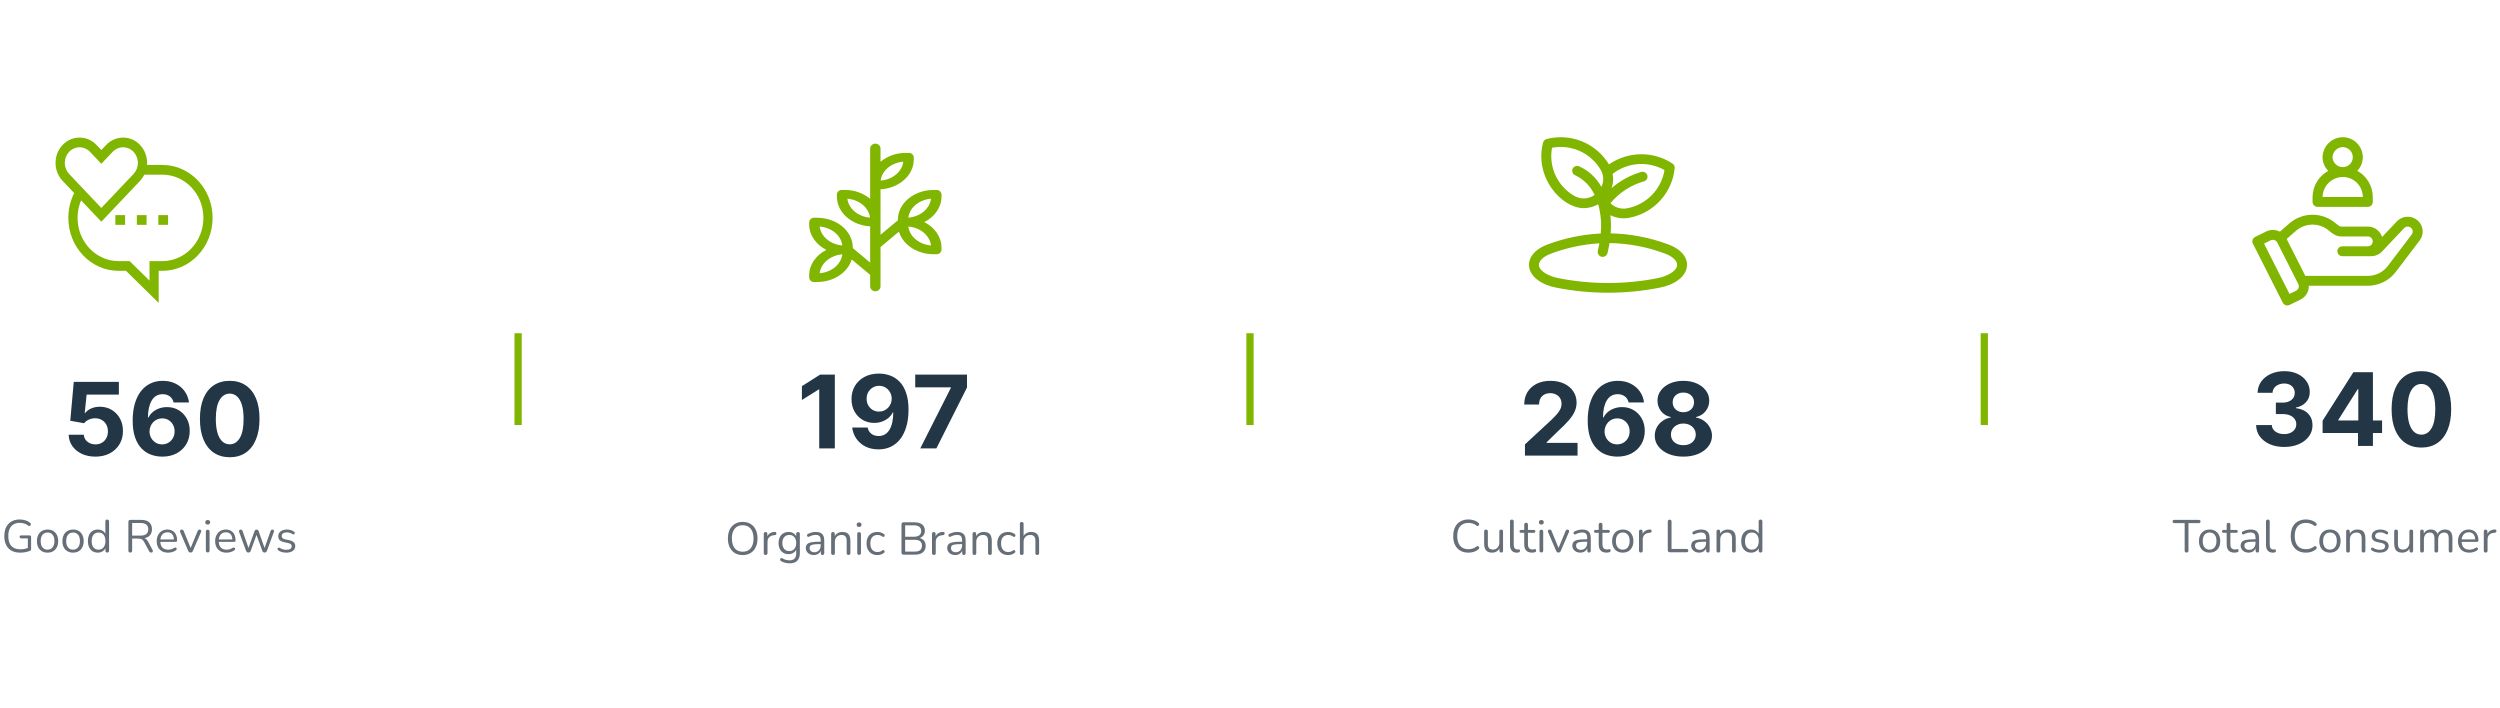 <svg width="1035" height="293" viewBox="0 0 1035 293" fill="none" xmlns="http://www.w3.org/2000/svg">
<path d="M905.229 228.757C904.988 228.757 904.798 228.688 904.659 228.548C904.519 228.396 904.45 228.194 904.45 227.94V216.578H900.175C899.947 216.578 899.769 216.515 899.643 216.388C899.516 216.262 899.453 216.097 899.453 215.894C899.453 215.679 899.516 215.514 899.643 215.4C899.769 215.286 899.947 215.229 900.175 215.229H910.302C910.53 215.229 910.707 215.286 910.834 215.4C910.96 215.514 911.024 215.679 911.024 215.894C911.024 216.11 910.96 216.281 910.834 216.407C910.707 216.521 910.53 216.578 910.302 216.578H906.027V227.94C906.027 228.194 905.957 228.396 905.818 228.548C905.691 228.688 905.495 228.757 905.229 228.757ZM914.774 228.795C913.875 228.795 913.096 228.599 912.437 228.206C911.779 227.814 911.266 227.263 910.898 226.553C910.544 225.831 910.366 224.983 910.366 224.007C910.366 223.273 910.468 222.614 910.67 222.031C910.873 221.436 911.171 220.929 911.563 220.511C911.956 220.093 912.418 219.777 912.95 219.561C913.495 219.333 914.103 219.219 914.774 219.219C915.674 219.219 916.453 219.416 917.111 219.808C917.77 220.201 918.277 220.758 918.631 221.48C918.999 222.19 919.182 223.032 919.182 224.007C919.182 224.742 919.081 225.401 918.878 225.983C918.676 226.566 918.378 227.073 917.985 227.503C917.593 227.921 917.124 228.244 916.579 228.472C916.047 228.688 915.446 228.795 914.774 228.795ZM914.774 227.56C915.344 227.56 915.845 227.421 916.275 227.142C916.706 226.864 917.035 226.458 917.263 225.926C917.504 225.394 917.624 224.755 917.624 224.007C917.624 222.855 917.365 221.974 916.845 221.366C916.339 220.758 915.648 220.454 914.774 220.454C914.192 220.454 913.685 220.594 913.254 220.872C912.836 221.138 912.507 221.537 912.266 222.069C912.038 222.589 911.924 223.235 911.924 224.007C911.924 225.147 912.184 226.028 912.703 226.648C913.223 227.256 913.913 227.56 914.774 227.56ZM925.106 228.795C924.384 228.795 923.776 228.669 923.282 228.415C922.801 228.149 922.44 227.769 922.199 227.275C921.958 226.769 921.838 226.154 921.838 225.432V220.587H920.565C920.35 220.587 920.185 220.537 920.071 220.435C919.957 220.321 919.9 220.169 919.9 219.979C919.9 219.789 919.957 219.644 920.071 219.542C920.185 219.441 920.35 219.39 920.565 219.39H921.838V217.205C921.838 216.952 921.908 216.762 922.047 216.635C922.186 216.496 922.376 216.426 922.617 216.426C922.858 216.426 923.041 216.496 923.168 216.635C923.307 216.762 923.377 216.952 923.377 217.205V219.39H925.771C925.986 219.39 926.151 219.441 926.265 219.542C926.379 219.644 926.436 219.789 926.436 219.979C926.436 220.169 926.379 220.321 926.265 220.435C926.151 220.537 925.986 220.587 925.771 220.587H923.377V225.28C923.377 226.002 923.529 226.553 923.833 226.933C924.137 227.301 924.631 227.484 925.315 227.484C925.556 227.484 925.758 227.459 925.923 227.408C926.1 227.358 926.246 227.332 926.36 227.332C926.474 227.32 926.569 227.358 926.645 227.446C926.721 227.535 926.759 227.687 926.759 227.902C926.759 228.054 926.727 228.194 926.664 228.32C926.613 228.447 926.518 228.536 926.379 228.586C926.227 228.637 926.024 228.681 925.771 228.719C925.53 228.77 925.309 228.795 925.106 228.795ZM930.951 228.795C930.317 228.795 929.747 228.675 929.241 228.434C928.747 228.181 928.354 227.839 928.063 227.408C927.771 226.978 927.626 226.496 927.626 225.964C927.626 225.28 927.797 224.742 928.139 224.349C928.493 223.957 929.07 223.678 929.868 223.513C930.678 223.349 931.78 223.266 933.174 223.266H934.029V224.273H933.193C932.167 224.273 931.356 224.324 930.761 224.425C930.178 224.514 929.766 224.672 929.526 224.9C929.298 225.128 929.184 225.451 929.184 225.869C929.184 226.389 929.361 226.813 929.716 227.142C930.083 227.472 930.577 227.636 931.198 227.636C931.704 227.636 932.148 227.516 932.528 227.275C932.92 227.035 933.224 226.705 933.44 226.287C933.668 225.869 933.782 225.388 933.782 224.843V222.677C933.782 221.892 933.623 221.328 933.307 220.986C932.99 220.632 932.471 220.454 931.749 220.454C931.305 220.454 930.862 220.511 930.419 220.625C929.975 220.739 929.507 220.923 929.013 221.176C928.835 221.265 928.683 221.297 928.557 221.271C928.43 221.233 928.329 221.164 928.253 221.062C928.177 220.961 928.132 220.847 928.12 220.72C928.107 220.581 928.132 220.448 928.196 220.321C928.272 220.195 928.386 220.093 928.538 220.017C929.095 219.739 929.646 219.536 930.191 219.409C930.735 219.283 931.255 219.219 931.749 219.219C932.547 219.219 933.205 219.352 933.725 219.618C934.244 219.872 934.63 220.264 934.884 220.796C935.137 221.316 935.264 221.987 935.264 222.81V227.959C935.264 228.213 935.2 228.409 935.074 228.548C934.96 228.688 934.789 228.757 934.561 228.757C934.32 228.757 934.136 228.688 934.01 228.548C933.883 228.409 933.82 228.213 933.82 227.959V226.477H933.991C933.889 226.959 933.693 227.37 933.402 227.712C933.123 228.054 932.775 228.32 932.357 228.51C931.939 228.7 931.47 228.795 930.951 228.795ZM940.931 228.795C940.019 228.795 939.322 228.517 938.841 227.959C938.359 227.402 938.119 226.604 938.119 225.565V215.875C938.119 215.622 938.182 215.432 938.309 215.305C938.435 215.166 938.625 215.096 938.879 215.096C939.119 215.096 939.309 215.166 939.449 215.305C939.588 215.432 939.658 215.622 939.658 215.875V225.451C939.658 226.135 939.791 226.648 940.057 226.99C940.335 227.32 940.741 227.484 941.273 227.484C941.387 227.484 941.488 227.478 941.577 227.465C941.665 227.453 941.754 227.446 941.843 227.446C941.982 227.434 942.077 227.465 942.128 227.541C942.191 227.617 942.223 227.769 942.223 227.997C942.223 228.225 942.172 228.396 942.071 228.51C941.969 228.624 941.805 228.7 941.577 228.738C941.475 228.751 941.368 228.764 941.254 228.776C941.14 228.789 941.032 228.795 940.931 228.795ZM954.643 228.795C953.326 228.795 952.199 228.517 951.261 227.959C950.324 227.402 949.602 226.61 949.095 225.584C948.601 224.558 948.354 223.336 948.354 221.917C948.354 220.853 948.494 219.903 948.772 219.067C949.064 218.219 949.475 217.503 950.007 216.92C950.552 216.325 951.217 215.869 952.002 215.552C952.788 215.223 953.668 215.058 954.643 215.058C955.429 215.058 956.176 215.172 956.885 215.4C957.595 215.616 958.209 215.939 958.728 216.369C958.893 216.496 959.001 216.642 959.051 216.806C959.115 216.958 959.121 217.11 959.07 217.262C959.032 217.402 958.956 217.522 958.842 217.623C958.741 217.712 958.614 217.756 958.462 217.756C958.31 217.756 958.139 217.693 957.949 217.566C957.493 217.199 956.993 216.927 956.448 216.749C955.904 216.572 955.315 216.483 954.681 216.483C953.681 216.483 952.832 216.699 952.135 217.129C951.439 217.547 950.913 218.162 950.558 218.972C950.204 219.783 950.026 220.765 950.026 221.917C950.026 223.07 950.204 224.058 950.558 224.881C950.913 225.692 951.439 226.313 952.135 226.743C952.832 227.161 953.681 227.37 954.681 227.37C955.302 227.37 955.891 227.282 956.448 227.104C957.006 226.914 957.519 226.636 957.987 226.268C958.177 226.142 958.348 226.085 958.5 226.097C958.652 226.097 958.779 226.142 958.88 226.23C958.982 226.319 959.051 226.433 959.089 226.572C959.14 226.712 959.14 226.857 959.089 227.009C959.051 227.161 958.956 227.294 958.804 227.408C958.272 227.864 957.645 228.213 956.923 228.453C956.214 228.681 955.454 228.795 954.643 228.795ZM964.594 228.795C963.694 228.795 962.915 228.599 962.257 228.206C961.598 227.814 961.085 227.263 960.718 226.553C960.363 225.831 960.186 224.983 960.186 224.007C960.186 223.273 960.287 222.614 960.49 222.031C960.692 221.436 960.99 220.929 961.383 220.511C961.775 220.093 962.238 219.777 962.77 219.561C963.314 219.333 963.922 219.219 964.594 219.219C965.493 219.219 966.272 219.416 966.931 219.808C967.589 220.201 968.096 220.758 968.451 221.48C968.818 222.19 969.002 223.032 969.002 224.007C969.002 224.742 968.9 225.401 968.698 225.983C968.495 226.566 968.197 227.073 967.805 227.503C967.412 227.921 966.943 228.244 966.399 228.472C965.867 228.688 965.265 228.795 964.594 228.795ZM964.594 227.56C965.164 227.56 965.664 227.421 966.095 227.142C966.525 226.864 966.855 226.458 967.083 225.926C967.323 225.394 967.444 224.755 967.444 224.007C967.444 222.855 967.184 221.974 966.665 221.366C966.158 220.758 965.468 220.454 964.594 220.454C964.011 220.454 963.504 220.594 963.074 220.872C962.656 221.138 962.326 221.537 962.086 222.069C961.858 222.589 961.744 223.235 961.744 224.007C961.744 225.147 962.003 226.028 962.523 226.648C963.042 227.256 963.732 227.56 964.594 227.56ZM972.073 228.757C971.82 228.757 971.63 228.688 971.503 228.548C971.376 228.409 971.313 228.213 971.313 227.959V220.036C971.313 219.783 971.376 219.593 971.503 219.466C971.63 219.327 971.813 219.257 972.054 219.257C972.295 219.257 972.478 219.327 972.605 219.466C972.744 219.593 972.814 219.783 972.814 220.036V221.67L972.605 221.442C972.871 220.708 973.302 220.157 973.897 219.789C974.505 219.409 975.202 219.219 975.987 219.219C976.722 219.219 977.33 219.352 977.811 219.618C978.305 219.884 978.672 220.29 978.913 220.834C979.154 221.366 979.274 222.044 979.274 222.867V227.959C979.274 228.213 979.204 228.409 979.065 228.548C978.938 228.688 978.755 228.757 978.514 228.757C978.261 228.757 978.064 228.688 977.925 228.548C977.798 228.409 977.735 228.213 977.735 227.959V222.962C977.735 222.101 977.564 221.474 977.222 221.081C976.893 220.676 976.361 220.473 975.626 220.473C974.777 220.473 974.1 220.739 973.593 221.271C973.099 221.791 972.852 222.487 972.852 223.361V227.959C972.852 228.491 972.592 228.757 972.073 228.757ZM985.228 228.795C984.658 228.795 984.082 228.726 983.499 228.586C982.929 228.447 982.397 228.206 981.903 227.864C981.776 227.776 981.688 227.674 981.637 227.56C981.586 227.434 981.567 227.313 981.58 227.199C981.605 227.073 981.656 226.965 981.732 226.876C981.821 226.788 981.922 226.737 982.036 226.724C982.163 226.699 982.302 226.724 982.454 226.8C982.948 227.104 983.423 227.32 983.879 227.446C984.348 227.56 984.81 227.617 985.266 227.617C985.988 227.617 986.533 227.484 986.9 227.218C987.267 226.952 987.451 226.591 987.451 226.135C987.451 225.781 987.331 225.502 987.09 225.299C986.849 225.084 986.469 224.919 985.95 224.805L984.221 224.425C983.423 224.261 982.828 223.976 982.435 223.57C982.055 223.165 981.865 222.639 981.865 221.993C981.865 221.423 982.011 220.936 982.302 220.53C982.606 220.112 983.03 219.789 983.575 219.561C984.12 219.333 984.753 219.219 985.475 219.219C986.032 219.219 986.558 219.295 987.052 219.447C987.559 219.587 988.015 219.815 988.42 220.131C988.547 220.22 988.629 220.328 988.667 220.454C988.718 220.568 988.724 220.689 988.686 220.815C988.661 220.929 988.604 221.031 988.515 221.119C988.426 221.195 988.319 221.24 988.192 221.252C988.065 221.265 987.932 221.227 987.793 221.138C987.413 220.885 987.027 220.701 986.634 220.587C986.241 220.461 985.855 220.397 985.475 220.397C984.766 220.397 984.227 220.537 983.86 220.815C983.493 221.094 983.309 221.461 983.309 221.917C983.309 222.272 983.423 222.563 983.651 222.791C983.879 223.019 984.234 223.184 984.715 223.285L986.444 223.646C987.267 223.824 987.882 224.109 988.287 224.501C988.705 224.881 988.914 225.401 988.914 226.059C988.914 226.895 988.578 227.56 987.907 228.054C987.236 228.548 986.343 228.795 985.228 228.795ZM994.527 228.795C993.78 228.795 993.159 228.662 992.665 228.396C992.184 228.118 991.817 227.706 991.563 227.161C991.323 226.617 991.202 225.939 991.202 225.128V220.036C991.202 219.77 991.266 219.574 991.392 219.447C991.532 219.321 991.722 219.257 991.962 219.257C992.216 219.257 992.406 219.321 992.532 219.447C992.672 219.574 992.741 219.77 992.741 220.036V225.109C992.741 225.92 992.906 226.528 993.235 226.933C993.577 227.326 994.109 227.522 994.831 227.522C995.617 227.522 996.256 227.256 996.75 226.724C997.244 226.192 997.491 225.496 997.491 224.634V220.036C997.491 219.77 997.555 219.574 997.681 219.447C997.821 219.321 998.017 219.257 998.27 219.257C998.511 219.257 998.695 219.321 998.821 219.447C998.961 219.574 999.03 219.77 999.03 220.036V227.959C999.03 228.491 998.783 228.757 998.289 228.757C998.049 228.757 997.859 228.688 997.719 228.548C997.593 228.409 997.529 228.213 997.529 227.959V226.23L997.776 226.496C997.523 227.244 997.105 227.814 996.522 228.206C995.952 228.599 995.287 228.795 994.527 228.795ZM1002.71 228.757C1002.45 228.757 1002.26 228.688 1002.14 228.548C1002.01 228.409 1001.95 228.213 1001.95 227.959V220.036C1001.95 219.783 1002.01 219.593 1002.14 219.466C1002.26 219.327 1002.45 219.257 1002.69 219.257C1002.93 219.257 1003.11 219.327 1003.24 219.466C1003.38 219.593 1003.45 219.783 1003.45 220.036V221.708L1003.24 221.442C1003.48 220.733 1003.87 220.188 1004.4 219.808C1004.94 219.416 1005.59 219.219 1006.34 219.219C1007.12 219.219 1007.76 219.409 1008.24 219.789C1008.73 220.157 1009.06 220.733 1009.22 221.518H1008.94C1009.17 220.809 1009.57 220.252 1010.16 219.846C1010.75 219.428 1011.44 219.219 1012.23 219.219C1012.92 219.219 1013.49 219.352 1013.94 219.618C1014.39 219.884 1014.73 220.29 1014.96 220.834C1015.19 221.366 1015.3 222.044 1015.3 222.867V227.959C1015.3 228.213 1015.24 228.409 1015.1 228.548C1014.97 228.688 1014.78 228.757 1014.53 228.757C1014.29 228.757 1014.1 228.688 1013.96 228.548C1013.83 228.409 1013.77 228.213 1013.77 227.959V222.943C1013.77 222.095 1013.62 221.474 1013.33 221.081C1013.04 220.676 1012.54 220.473 1011.85 220.473C1011.09 220.473 1010.49 220.739 1010.04 221.271C1009.61 221.791 1009.4 222.5 1009.4 223.399V227.959C1009.4 228.213 1009.33 228.409 1009.19 228.548C1009.06 228.688 1008.87 228.757 1008.62 228.757C1008.38 228.757 1008.19 228.688 1008.05 228.548C1007.92 228.409 1007.86 228.213 1007.86 227.959V222.943C1007.86 222.095 1007.7 221.474 1007.4 221.081C1007.11 220.676 1006.62 220.473 1005.94 220.473C1005.18 220.473 1004.58 220.739 1004.13 221.271C1003.7 221.791 1003.49 222.5 1003.49 223.399V227.959C1003.49 228.491 1003.23 228.757 1002.71 228.757ZM1022.34 228.795C1021.37 228.795 1020.53 228.605 1019.82 228.225C1019.12 227.833 1018.57 227.282 1018.18 226.572C1017.8 225.863 1017.61 225.014 1017.61 224.026C1017.61 223.064 1017.8 222.228 1018.18 221.518C1018.56 220.796 1019.08 220.233 1019.74 219.827C1020.41 219.422 1021.18 219.219 1022.06 219.219C1022.68 219.219 1023.24 219.327 1023.73 219.542C1024.22 219.745 1024.64 220.043 1024.98 220.435C1025.34 220.828 1025.6 221.303 1025.78 221.86C1025.97 222.418 1026.07 223.045 1026.07 223.741C1026.07 223.944 1026.01 224.096 1025.9 224.197C1025.78 224.286 1025.62 224.33 1025.4 224.33H1018.79V223.323H1025.04L1024.74 223.57C1024.74 222.886 1024.64 222.31 1024.43 221.841C1024.23 221.36 1023.93 220.993 1023.54 220.739C1023.16 220.486 1022.68 220.359 1022.1 220.359C1021.45 220.359 1020.9 220.511 1020.44 220.815C1020 221.107 1019.66 221.518 1019.44 222.05C1019.21 222.57 1019.09 223.178 1019.09 223.874V223.988C1019.09 225.154 1019.37 226.04 1019.93 226.648C1020.5 227.256 1021.3 227.56 1022.34 227.56C1022.77 227.56 1023.2 227.503 1023.62 227.389C1024.05 227.275 1024.46 227.085 1024.87 226.819C1025.05 226.705 1025.21 226.655 1025.35 226.667C1025.5 226.667 1025.62 226.712 1025.71 226.8C1025.79 226.876 1025.85 226.978 1025.88 227.104C1025.92 227.218 1025.9 227.345 1025.84 227.484C1025.79 227.624 1025.68 227.744 1025.52 227.845C1025.1 228.149 1024.6 228.384 1024.03 228.548C1023.46 228.713 1022.9 228.795 1022.34 228.795ZM1029.07 228.757C1028.82 228.757 1028.62 228.688 1028.48 228.548C1028.36 228.409 1028.29 228.213 1028.29 227.959V220.036C1028.29 219.783 1028.36 219.593 1028.48 219.466C1028.61 219.327 1028.79 219.257 1029.04 219.257C1029.28 219.257 1029.46 219.327 1029.59 219.466C1029.73 219.593 1029.8 219.783 1029.8 220.036V221.575H1029.61C1029.81 220.828 1030.19 220.252 1030.76 219.846C1031.33 219.441 1032.04 219.226 1032.87 219.2C1033.06 219.188 1033.22 219.232 1033.33 219.333C1033.44 219.422 1033.51 219.58 1033.52 219.808C1033.53 220.024 1033.48 220.195 1033.37 220.321C1033.25 220.448 1033.08 220.524 1032.84 220.549L1032.53 220.587C1031.67 220.663 1031.01 220.942 1030.54 221.423C1030.08 221.892 1029.85 222.538 1029.85 223.361V227.959C1029.85 228.213 1029.78 228.409 1029.64 228.548C1029.52 228.688 1029.33 228.757 1029.07 228.757Z" fill="#666E77"/>
<path d="M945.622 185.042C943.395 185.042 941.411 184.659 939.671 183.894C937.941 183.118 936.574 182.054 935.569 180.702C934.575 179.34 934.063 177.769 934.033 175.989H940.536C940.576 176.735 940.819 177.391 941.267 177.958C941.724 178.514 942.331 178.947 943.086 179.255C943.842 179.563 944.692 179.718 945.637 179.718C946.621 179.718 947.491 179.544 948.247 179.196C949.002 178.848 949.594 178.365 950.022 177.749C950.449 177.132 950.663 176.421 950.663 175.616C950.663 174.801 950.434 174.08 949.977 173.453C949.529 172.817 948.883 172.32 948.038 171.962C947.203 171.604 946.208 171.425 945.055 171.425H942.206V166.682H945.055C946.029 166.682 946.89 166.513 947.635 166.175C948.391 165.837 948.978 165.37 949.395 164.773C949.813 164.166 950.022 163.46 950.022 162.655C950.022 161.889 949.838 161.218 949.47 160.642C949.112 160.055 948.605 159.598 947.949 159.269C947.302 158.941 946.547 158.777 945.681 158.777C944.806 158.777 944.006 158.936 943.28 159.254C942.554 159.563 941.973 160.005 941.535 160.582C941.098 161.159 940.864 161.835 940.834 162.61H934.645C934.674 160.85 935.176 159.299 936.151 157.957C937.125 156.615 938.438 155.566 940.088 154.81C941.749 154.044 943.623 153.661 945.711 153.661C947.819 153.661 949.664 154.044 951.245 154.81C952.826 155.576 954.054 156.61 954.929 157.912C955.814 159.205 956.251 160.656 956.241 162.267C956.251 163.977 955.719 165.404 954.645 166.548C953.581 167.691 952.194 168.417 950.484 168.725V168.964C952.731 169.252 954.441 170.033 955.615 171.306C956.798 172.568 957.385 174.149 957.375 176.049C957.385 177.789 956.882 179.335 955.868 180.687C954.864 182.039 953.477 183.103 951.707 183.879C949.937 184.654 947.909 185.042 945.622 185.042ZM961.555 179.255V174.169L974.307 154.079H978.692V161.119H976.096L968.057 173.841V174.08H986.179V179.255H961.555ZM976.216 184.625V177.704L976.335 175.452V154.079H982.39V184.625H976.216ZM1002.46 185.296C999.893 185.286 997.686 184.654 995.836 183.402C993.997 182.149 992.58 180.334 991.585 177.958C990.601 175.581 990.114 172.723 990.124 169.382C990.124 166.051 990.616 163.212 991.6 160.865C992.595 158.519 994.012 156.734 995.851 155.511C997.7 154.278 999.903 153.661 1002.46 153.661C1005.01 153.661 1007.21 154.278 1009.05 155.511C1010.9 156.744 1012.32 158.534 1013.32 160.88C1014.31 163.217 1014.8 166.051 1014.79 169.382C1014.79 172.732 1014.3 175.596 1013.3 177.973C1012.32 180.349 1010.91 182.164 1009.07 183.416C1007.23 184.669 1005.02 185.296 1002.46 185.296ZM1002.46 179.941C1004.21 179.941 1005.61 179.061 1006.65 177.301C1007.69 175.541 1008.21 172.901 1008.2 169.382C1008.2 167.065 1007.96 165.136 1007.48 163.595C1007.02 162.053 1006.35 160.895 1005.49 160.12C1004.63 159.344 1003.62 158.956 1002.46 158.956C1000.72 158.956 999.326 159.826 998.282 161.566C997.238 163.306 996.711 165.911 996.701 169.382C996.701 171.728 996.935 173.687 997.402 175.258C997.879 176.819 998.551 177.992 999.416 178.778C1000.28 179.553 1001.29 179.941 1002.46 179.941Z" fill="#223645"/>
<path d="M1000.8 91.167C999.574 90.153 998.013 89.641 996.429 89.735C994.844 89.83 993.355 90.524 992.263 91.676L986.19 98.116C985.788 96.862 984.998 95.769 983.934 94.995C982.87 94.22 981.586 93.805 980.27 93.808H969.431C968.609 93.808 968.331 93.498 966.905 92.408C964.247 90.137 960.864 88.893 957.368 88.901C953.872 88.909 950.494 90.169 947.847 92.453L943.863 95.917C942.989 95.456 942.019 95.21 941.031 95.197C940.043 95.185 939.066 95.407 938.181 95.846L933.612 98.102C933.37 98.22 933.153 98.384 932.975 98.587C932.797 98.789 932.661 99.024 932.575 99.28C932.489 99.535 932.455 99.805 932.474 100.074C932.493 100.342 932.566 100.604 932.687 100.845L945.087 125.338C945.337 125.824 945.768 126.192 946.287 126.363C946.805 126.533 947.371 126.493 947.86 126.251L952.429 123.994C953.488 123.477 954.375 122.664 954.983 121.654C955.59 120.644 955.892 119.48 955.853 118.302H980.269C982.507 118.3 984.714 117.784 986.721 116.793C988.727 115.802 990.479 114.363 991.84 112.587L1001.76 99.521C1002.71 98.275 1003.14 96.707 1002.96 95.149C1002.78 93.591 1002.01 92.163 1000.8 91.167ZM950.578 120.345L947.857 121.689L937.307 100.845L940.029 99.501C940.518 99.258 941.084 99.218 941.603 99.388C942.121 99.559 942.552 99.928 942.801 100.414L951.501 117.606C951.622 117.846 951.694 118.108 951.714 118.376C951.733 118.644 951.698 118.914 951.612 119.168C951.527 119.423 951.391 119.658 951.213 119.86C951.036 120.062 950.82 120.227 950.578 120.345ZM998.453 97.074L988.534 110.14C987.562 111.408 986.311 112.436 984.877 113.144C983.444 113.852 981.868 114.221 980.269 114.222H954.409L946.666 98.922L950.577 95.522C952.475 93.886 954.897 92.986 957.403 92.986C959.908 92.986 962.33 93.886 964.228 95.522C966.52 97.515 967.946 97.892 969.428 97.892H980.269C980.81 97.892 981.33 98.107 981.712 98.49C982.095 98.872 982.31 99.392 982.31 99.933C982.31 100.474 982.095 100.993 981.712 101.376C981.33 101.759 980.81 101.974 980.269 101.974H969.716C969.448 101.974 969.183 102.027 968.935 102.129C968.687 102.232 968.462 102.382 968.273 102.572C968.083 102.761 967.933 102.986 967.831 103.234C967.728 103.481 967.675 103.747 967.675 104.015C967.675 104.283 967.728 104.548 967.831 104.796C967.933 105.044 968.083 105.269 968.273 105.458C968.462 105.648 968.687 105.798 968.935 105.901C969.183 106.003 969.448 106.056 969.716 106.056H981.653C982.502 106.056 983.342 105.883 984.122 105.548C984.902 105.212 985.605 104.722 986.189 104.106L995.289 94.46C995.66 94.068 996.169 93.836 996.708 93.811C997.246 93.787 997.774 93.972 998.179 94.328C998.564 94.665 998.806 95.136 998.857 95.645C998.908 96.154 998.764 96.664 998.453 97.071V97.074Z" fill="#80B500"/>
<path d="M975.915 70.724C977.381 69.217 978.201 67.198 978.202 65.096C978.196 62.903 977.324 60.801 975.776 59.247C974.229 57.693 972.13 56.812 969.937 56.796C967.732 56.812 965.619 57.689 964.05 59.239C962.481 60.789 961.58 62.891 961.537 65.096C961.539 66.146 961.749 67.186 962.155 68.154C962.56 69.123 963.153 70.002 963.899 70.74C961.949 71.8 960.319 73.362 959.176 75.265C958.034 77.168 957.422 79.342 957.404 81.561V83.602C957.408 84.147 957.628 84.668 958.015 85.05C958.402 85.433 958.926 85.646 959.47 85.643H980.27C980.815 85.646 981.338 85.433 981.726 85.05C982.113 84.668 982.333 84.147 982.336 83.602V81.561C982.33 79.347 981.731 77.174 980.602 75.268C979.473 73.363 977.855 71.794 975.915 70.724ZM969.936 60.882C971.039 60.908 972.088 61.364 972.859 62.152C973.631 62.94 974.065 63.998 974.068 65.1C974.06 66.189 973.621 67.23 972.846 67.995C972.071 68.761 971.025 69.187 969.936 69.182C968.833 69.192 967.77 68.771 966.972 68.008C966.175 67.246 965.706 66.203 965.666 65.1C965.701 63.984 966.164 62.924 966.959 62.139C967.754 61.354 968.819 60.904 969.936 60.882ZM961.536 81.565C961.579 79.36 962.48 77.258 964.049 75.708C965.618 74.158 967.731 73.281 969.936 73.265C972.132 73.272 974.236 74.15 975.785 75.706C977.334 77.262 978.203 79.37 978.201 81.565H961.536Z" fill="#80B500"/>
<path d="M607.915 228.796C606.597 228.796 605.47 228.518 604.533 227.96C603.595 227.403 602.873 226.611 602.367 225.585C601.873 224.559 601.626 223.337 601.626 221.918C601.626 220.854 601.765 219.904 602.044 219.068C602.335 218.22 602.747 217.504 603.279 216.921C603.823 216.326 604.488 215.87 605.274 215.553C606.059 215.224 606.939 215.059 607.915 215.059C608.7 215.059 609.447 215.173 610.157 215.401C610.866 215.617 611.48 215.94 612 216.37C612.164 216.497 612.272 216.643 612.323 216.807C612.386 216.959 612.392 217.111 612.342 217.263C612.304 217.403 612.228 217.523 612.114 217.624C612.012 217.713 611.886 217.757 611.734 217.757C611.582 217.757 611.411 217.694 611.221 217.567C610.765 217.2 610.264 216.928 609.72 216.75C609.175 216.573 608.586 216.484 607.953 216.484C606.952 216.484 606.103 216.7 605.407 217.13C604.71 217.548 604.184 218.163 603.83 218.973C603.475 219.784 603.298 220.766 603.298 221.918C603.298 223.071 603.475 224.059 603.83 224.882C604.184 225.693 604.71 226.314 605.407 226.744C606.103 227.162 606.952 227.371 607.953 227.371C608.573 227.371 609.162 227.283 609.72 227.105C610.277 226.915 610.79 226.637 611.259 226.269C611.449 226.143 611.62 226.086 611.772 226.098C611.924 226.098 612.05 226.143 612.152 226.231C612.253 226.32 612.323 226.434 612.361 226.573C612.411 226.713 612.411 226.858 612.361 227.01C612.323 227.162 612.228 227.295 612.076 227.409C611.544 227.865 610.917 228.214 610.195 228.454C609.485 228.682 608.725 228.796 607.915 228.796ZM617.759 228.796C617.012 228.796 616.391 228.663 615.897 228.397C615.416 228.119 615.048 227.707 614.795 227.162C614.554 226.618 614.434 225.94 614.434 225.129V220.037C614.434 219.771 614.497 219.575 614.624 219.448C614.763 219.322 614.953 219.258 615.194 219.258C615.447 219.258 615.637 219.322 615.764 219.448C615.903 219.575 615.973 219.771 615.973 220.037V225.11C615.973 225.921 616.138 226.529 616.467 226.934C616.809 227.327 617.341 227.523 618.063 227.523C618.848 227.523 619.488 227.257 619.982 226.725C620.476 226.193 620.723 225.497 620.723 224.635V220.037C620.723 219.771 620.786 219.575 620.913 219.448C621.052 219.322 621.249 219.258 621.502 219.258C621.743 219.258 621.926 219.322 622.053 219.448C622.192 219.575 622.262 219.771 622.262 220.037V227.96C622.262 228.492 622.015 228.758 621.521 228.758C621.28 228.758 621.09 228.689 620.951 228.549C620.824 228.41 620.761 228.214 620.761 227.96V226.231L621.008 226.497C620.755 227.245 620.337 227.815 619.754 228.207C619.184 228.6 618.519 228.796 617.759 228.796ZM627.953 228.796C627.041 228.796 626.345 228.518 625.863 227.96C625.382 227.403 625.141 226.605 625.141 225.566V215.876C625.141 215.623 625.205 215.433 625.331 215.306C625.458 215.167 625.648 215.097 625.901 215.097C626.142 215.097 626.332 215.167 626.471 215.306C626.611 215.433 626.68 215.623 626.68 215.876V225.452C626.68 226.136 626.813 226.649 627.079 226.991C627.358 227.321 627.763 227.485 628.295 227.485C628.409 227.485 628.511 227.479 628.599 227.466C628.688 227.454 628.777 227.447 628.865 227.447C629.005 227.435 629.1 227.466 629.15 227.542C629.214 227.618 629.245 227.77 629.245 227.998C629.245 228.226 629.195 228.397 629.093 228.511C628.992 228.625 628.827 228.701 628.599 228.739C628.498 228.752 628.39 228.765 628.276 228.777C628.162 228.79 628.055 228.796 627.953 228.796ZM634.301 228.796C633.579 228.796 632.971 228.67 632.477 228.416C631.996 228.15 631.635 227.77 631.394 227.276C631.154 226.77 631.033 226.155 631.033 225.433V220.588H629.76C629.545 220.588 629.38 220.538 629.266 220.436C629.152 220.322 629.095 220.17 629.095 219.98C629.095 219.79 629.152 219.645 629.266 219.543C629.38 219.442 629.545 219.391 629.76 219.391H631.033V217.206C631.033 216.953 631.103 216.763 631.242 216.636C631.382 216.497 631.572 216.427 631.812 216.427C632.053 216.427 632.237 216.497 632.363 216.636C632.503 216.763 632.572 216.953 632.572 217.206V219.391H634.966C635.182 219.391 635.346 219.442 635.46 219.543C635.574 219.645 635.631 219.79 635.631 219.98C635.631 220.17 635.574 220.322 635.46 220.436C635.346 220.538 635.182 220.588 634.966 220.588H632.572V225.281C632.572 226.003 632.724 226.554 633.028 226.934C633.332 227.302 633.826 227.485 634.51 227.485C634.751 227.485 634.954 227.46 635.118 227.409C635.296 227.359 635.441 227.333 635.555 227.333C635.669 227.321 635.764 227.359 635.84 227.447C635.916 227.536 635.954 227.688 635.954 227.903C635.954 228.055 635.923 228.195 635.859 228.321C635.809 228.448 635.714 228.537 635.574 228.587C635.422 228.638 635.22 228.682 634.966 228.72C634.726 228.771 634.504 228.796 634.301 228.796ZM638.11 228.72C637.857 228.72 637.667 228.651 637.54 228.511C637.414 228.359 637.35 228.15 637.35 227.884V220.113C637.35 219.847 637.414 219.645 637.54 219.505C637.667 219.366 637.857 219.296 638.11 219.296C638.351 219.296 638.541 219.366 638.68 219.505C638.82 219.645 638.889 219.847 638.889 220.113V227.884C638.889 228.15 638.82 228.359 638.68 228.511C638.554 228.651 638.364 228.72 638.11 228.72ZM638.11 217.168C637.794 217.168 637.547 217.086 637.369 216.921C637.192 216.744 637.103 216.51 637.103 216.218C637.103 215.914 637.192 215.686 637.369 215.534C637.547 215.37 637.794 215.287 638.11 215.287C638.44 215.287 638.687 215.37 638.851 215.534C639.029 215.686 639.117 215.914 639.117 216.218C639.117 216.51 639.029 216.744 638.851 216.921C638.687 217.086 638.44 217.168 638.11 217.168ZM645.205 228.758C644.99 228.758 644.8 228.701 644.635 228.587C644.471 228.461 644.331 228.271 644.217 228.017L640.93 220.341C640.842 220.151 640.81 219.974 640.835 219.809C640.861 219.645 640.937 219.512 641.063 219.41C641.19 219.309 641.367 219.258 641.595 219.258C641.798 219.258 641.956 219.303 642.07 219.391C642.184 219.48 642.286 219.638 642.374 219.866L645.49 227.485H644.977L648.15 219.866C648.239 219.638 648.34 219.48 648.454 219.391C648.568 219.303 648.733 219.258 648.948 219.258C649.151 219.258 649.303 219.309 649.404 219.41C649.518 219.512 649.582 219.645 649.594 219.809C649.62 219.961 649.594 220.132 649.518 220.322L646.193 228.017C646.105 228.271 645.972 228.461 645.794 228.587C645.63 228.701 645.433 228.758 645.205 228.758ZM654.266 228.796C653.633 228.796 653.063 228.676 652.556 228.435C652.062 228.182 651.669 227.84 651.378 227.409C651.087 226.979 650.941 226.497 650.941 225.965C650.941 225.281 651.112 224.743 651.454 224.35C651.809 223.958 652.385 223.679 653.183 223.514C653.994 223.35 655.096 223.267 656.489 223.267H657.344V224.274H656.508C655.482 224.274 654.671 224.325 654.076 224.426C653.493 224.515 653.082 224.673 652.841 224.901C652.613 225.129 652.499 225.452 652.499 225.87C652.499 226.39 652.676 226.814 653.031 227.143C653.398 227.473 653.892 227.637 654.513 227.637C655.02 227.637 655.463 227.517 655.843 227.276C656.236 227.036 656.54 226.706 656.755 226.288C656.983 225.87 657.097 225.389 657.097 224.844V222.678C657.097 221.893 656.939 221.329 656.622 220.987C656.305 220.633 655.786 220.455 655.064 220.455C654.621 220.455 654.177 220.512 653.734 220.626C653.291 220.74 652.822 220.924 652.328 221.177C652.151 221.266 651.999 221.298 651.872 221.272C651.745 221.234 651.644 221.165 651.568 221.063C651.492 220.962 651.448 220.848 651.435 220.721C651.422 220.582 651.448 220.449 651.511 220.322C651.587 220.196 651.701 220.094 651.853 220.018C652.41 219.74 652.961 219.537 653.506 219.41C654.051 219.284 654.57 219.22 655.064 219.22C655.862 219.22 656.521 219.353 657.04 219.619C657.559 219.873 657.946 220.265 658.199 220.797C658.452 221.317 658.579 221.988 658.579 222.811V227.96C658.579 228.214 658.516 228.41 658.389 228.549C658.275 228.689 658.104 228.758 657.876 228.758C657.635 228.758 657.452 228.689 657.325 228.549C657.198 228.41 657.135 228.214 657.135 227.96V226.478H657.306C657.205 226.96 657.008 227.371 656.717 227.713C656.438 228.055 656.09 228.321 655.672 228.511C655.254 228.701 654.785 228.796 654.266 228.796ZM665.139 228.796C664.417 228.796 663.809 228.67 663.315 228.416C662.834 228.15 662.473 227.77 662.232 227.276C661.992 226.77 661.871 226.155 661.871 225.433V220.588H660.598C660.383 220.588 660.218 220.538 660.104 220.436C659.99 220.322 659.933 220.17 659.933 219.98C659.933 219.79 659.99 219.645 660.104 219.543C660.218 219.442 660.383 219.391 660.598 219.391H661.871V217.206C661.871 216.953 661.941 216.763 662.08 216.636C662.22 216.497 662.41 216.427 662.65 216.427C662.891 216.427 663.075 216.497 663.201 216.636C663.341 216.763 663.41 216.953 663.41 217.206V219.391H665.804C666.02 219.391 666.184 219.442 666.298 219.543C666.412 219.645 666.469 219.79 666.469 219.98C666.469 220.17 666.412 220.322 666.298 220.436C666.184 220.538 666.02 220.588 665.804 220.588H663.41V225.281C663.41 226.003 663.562 226.554 663.866 226.934C664.17 227.302 664.664 227.485 665.348 227.485C665.589 227.485 665.792 227.46 665.956 227.409C666.134 227.359 666.279 227.333 666.393 227.333C666.507 227.321 666.602 227.359 666.678 227.447C666.754 227.536 666.792 227.688 666.792 227.903C666.792 228.055 666.761 228.195 666.697 228.321C666.647 228.448 666.552 228.537 666.412 228.587C666.26 228.638 666.058 228.682 665.804 228.72C665.564 228.771 665.342 228.796 665.139 228.796ZM671.822 228.796C670.923 228.796 670.144 228.6 669.485 228.207C668.826 227.815 668.313 227.264 667.946 226.554C667.591 225.832 667.414 224.984 667.414 224.008C667.414 223.274 667.515 222.615 667.718 222.032C667.921 221.437 668.218 220.93 668.611 220.512C669.004 220.094 669.466 219.778 669.998 219.562C670.543 219.334 671.151 219.22 671.822 219.22C672.721 219.22 673.5 219.417 674.159 219.809C674.818 220.202 675.324 220.759 675.679 221.481C676.046 222.191 676.23 223.033 676.23 224.008C676.23 224.743 676.129 225.402 675.926 225.984C675.723 226.567 675.426 227.074 675.033 227.504C674.64 227.922 674.172 228.245 673.627 228.473C673.095 228.689 672.493 228.796 671.822 228.796ZM671.822 227.561C672.392 227.561 672.892 227.422 673.323 227.143C673.754 226.865 674.083 226.459 674.311 225.927C674.552 225.395 674.672 224.756 674.672 224.008C674.672 222.856 674.412 221.975 673.893 221.367C673.386 220.759 672.696 220.455 671.822 220.455C671.239 220.455 670.733 220.595 670.302 220.873C669.884 221.139 669.555 221.538 669.314 222.07C669.086 222.59 668.972 223.236 668.972 224.008C668.972 225.148 669.232 226.029 669.751 226.649C670.27 227.257 670.961 227.561 671.822 227.561ZM679.321 228.758C679.067 228.758 678.871 228.689 678.732 228.549C678.605 228.41 678.542 228.214 678.542 227.96V220.037C678.542 219.784 678.605 219.594 678.732 219.467C678.858 219.328 679.042 219.258 679.283 219.258C679.523 219.258 679.707 219.328 679.834 219.467C679.973 219.594 680.043 219.784 680.043 220.037V221.576H679.853C680.055 220.829 680.442 220.253 681.012 219.847C681.582 219.442 682.285 219.227 683.121 219.201C683.311 219.189 683.463 219.233 683.577 219.334C683.691 219.423 683.754 219.581 683.767 219.809C683.779 220.025 683.729 220.196 683.615 220.322C683.501 220.449 683.323 220.525 683.083 220.55L682.779 220.588C681.917 220.664 681.252 220.943 680.784 221.424C680.328 221.893 680.1 222.539 680.1 223.362V227.96C680.1 228.214 680.03 228.41 679.891 228.549C679.764 228.689 679.574 228.758 679.321 228.758ZM691.257 228.625C691.003 228.625 690.807 228.556 690.668 228.416C690.528 228.264 690.459 228.062 690.459 227.808V215.952C690.459 215.686 690.522 215.484 690.649 215.344C690.788 215.205 690.984 215.135 691.238 215.135C691.491 215.135 691.681 215.205 691.808 215.344C691.947 215.484 692.017 215.686 692.017 215.952V227.257H698.249C698.477 227.257 698.654 227.321 698.781 227.447C698.907 227.561 698.971 227.726 698.971 227.941C698.971 228.157 698.907 228.328 698.781 228.454C698.654 228.568 698.477 228.625 698.249 228.625H691.257ZM703.473 228.796C702.84 228.796 702.27 228.676 701.763 228.435C701.269 228.182 700.876 227.84 700.585 227.409C700.294 226.979 700.148 226.497 700.148 225.965C700.148 225.281 700.319 224.743 700.661 224.35C701.016 223.958 701.592 223.679 702.39 223.514C703.201 223.35 704.303 223.267 705.696 223.267H706.551V224.274H705.715C704.689 224.274 703.878 224.325 703.283 224.426C702.7 224.515 702.289 224.673 702.048 224.901C701.82 225.129 701.706 225.452 701.706 225.87C701.706 226.39 701.883 226.814 702.238 227.143C702.605 227.473 703.099 227.637 703.72 227.637C704.227 227.637 704.67 227.517 705.05 227.276C705.443 227.036 705.747 226.706 705.962 226.288C706.19 225.87 706.304 225.389 706.304 224.844V222.678C706.304 221.893 706.146 221.329 705.829 220.987C705.512 220.633 704.993 220.455 704.271 220.455C703.828 220.455 703.384 220.512 702.941 220.626C702.498 220.74 702.029 220.924 701.535 221.177C701.358 221.266 701.206 221.298 701.079 221.272C700.952 221.234 700.851 221.165 700.775 221.063C700.699 220.962 700.655 220.848 700.642 220.721C700.629 220.582 700.655 220.449 700.718 220.322C700.794 220.196 700.908 220.094 701.06 220.018C701.617 219.74 702.168 219.537 702.713 219.41C703.258 219.284 703.777 219.22 704.271 219.22C705.069 219.22 705.728 219.353 706.247 219.619C706.766 219.873 707.153 220.265 707.406 220.797C707.659 221.317 707.786 221.988 707.786 222.811V227.96C707.786 228.214 707.723 228.41 707.596 228.549C707.482 228.689 707.311 228.758 707.083 228.758C706.842 228.758 706.659 228.689 706.532 228.549C706.405 228.41 706.342 228.214 706.342 227.96V226.478H706.513C706.412 226.96 706.215 227.371 705.924 227.713C705.645 228.055 705.297 228.321 704.879 228.511C704.461 228.701 703.992 228.796 703.473 228.796ZM711.401 228.758C711.148 228.758 710.958 228.689 710.831 228.549C710.705 228.41 710.641 228.214 710.641 227.96V220.037C710.641 219.784 710.705 219.594 710.831 219.467C710.958 219.328 711.142 219.258 711.382 219.258C711.623 219.258 711.807 219.328 711.933 219.467C712.073 219.594 712.142 219.784 712.142 220.037V221.671L711.933 221.443C712.199 220.709 712.63 220.158 713.225 219.79C713.833 219.41 714.53 219.22 715.315 219.22C716.05 219.22 716.658 219.353 717.139 219.619C717.633 219.885 718.001 220.291 718.241 220.835C718.482 221.367 718.602 222.045 718.602 222.868V227.96C718.602 228.214 718.533 228.41 718.393 228.549C718.267 228.689 718.083 228.758 717.842 228.758C717.589 228.758 717.393 228.689 717.253 228.549C717.127 228.41 717.063 228.214 717.063 227.96V222.963C717.063 222.102 716.892 221.475 716.55 221.082C716.221 220.677 715.689 220.474 714.954 220.474C714.106 220.474 713.428 220.74 712.921 221.272C712.427 221.792 712.18 222.488 712.18 223.362V227.96C712.18 228.492 711.921 228.758 711.401 228.758ZM724.955 228.796C724.132 228.796 723.41 228.6 722.789 228.207C722.181 227.815 721.706 227.264 721.364 226.554C721.035 225.832 720.87 224.984 720.87 224.008C720.87 223.02 721.035 222.172 721.364 221.462C721.706 220.74 722.181 220.189 722.789 219.809C723.41 219.417 724.132 219.22 724.955 219.22C725.791 219.22 726.507 219.429 727.102 219.847C727.697 220.265 728.096 220.829 728.299 221.538H728.09V215.876C728.09 215.623 728.153 215.433 728.28 215.306C728.419 215.167 728.616 215.097 728.869 215.097C729.11 215.097 729.293 215.167 729.42 215.306C729.559 215.433 729.629 215.623 729.629 215.876V227.96C729.629 228.214 729.566 228.41 729.439 228.549C729.312 228.689 729.122 228.758 728.869 228.758C728.628 228.758 728.438 228.689 728.299 228.549C728.172 228.41 728.109 228.214 728.109 227.96V226.155L728.318 226.421C728.115 227.143 727.71 227.72 727.102 228.15C726.507 228.581 725.791 228.796 724.955 228.796ZM725.278 227.561C725.848 227.561 726.348 227.422 726.779 227.143C727.21 226.865 727.539 226.459 727.767 225.927C728.008 225.395 728.128 224.756 728.128 224.008C728.128 222.856 727.868 221.975 727.349 221.367C726.842 220.759 726.152 220.455 725.278 220.455C724.695 220.455 724.189 220.595 723.758 220.873C723.34 221.139 723.011 221.538 722.77 222.07C722.542 222.59 722.428 223.236 722.428 224.008C722.428 225.148 722.688 226.029 723.207 226.649C723.726 227.257 724.417 227.561 725.278 227.561Z" fill="#666E77"/>
<path d="M631.331 188.625V183.972L642.204 173.905C643.129 173.01 643.904 172.204 644.531 171.488C645.167 170.773 645.65 170.072 645.978 169.385C646.306 168.689 646.47 167.939 646.47 167.133C646.47 166.238 646.266 165.468 645.858 164.822C645.451 164.165 644.894 163.663 644.188 163.315C643.482 162.957 642.681 162.778 641.787 162.778C640.852 162.778 640.037 162.967 639.341 163.345C638.645 163.723 638.108 164.265 637.73 164.971C637.352 165.677 637.163 166.517 637.163 167.491H631.033C631.033 165.493 631.485 163.758 632.39 162.286C633.295 160.814 634.563 159.676 636.194 158.871C637.824 158.065 639.703 157.662 641.831 157.662C644.019 157.662 645.923 158.05 647.544 158.826C649.174 159.591 650.442 160.655 651.347 162.018C652.252 163.38 652.704 164.941 652.704 166.701C652.704 167.854 652.475 168.993 652.018 170.116C651.571 171.24 650.77 172.488 649.617 173.86C648.463 175.222 646.838 176.858 644.74 178.767L640.28 183.137V183.346H653.107V188.625H631.331ZM669.509 189.043C667.938 189.033 666.422 188.77 664.96 188.253C663.509 187.736 662.206 186.895 661.053 185.732C659.899 184.569 658.985 183.027 658.308 181.108C657.642 179.189 657.309 176.833 657.309 174.039C657.319 171.473 657.612 169.182 658.189 167.163C658.776 165.135 659.611 163.415 660.695 162.003C661.789 160.591 663.096 159.517 664.617 158.781C666.139 158.035 667.844 157.662 669.733 157.662C671.771 157.662 673.571 158.06 675.132 158.856C676.693 159.641 677.946 160.71 678.891 162.062C679.845 163.415 680.422 164.931 680.621 166.611H674.252C674.004 165.547 673.482 164.712 672.686 164.106C671.891 163.499 670.906 163.196 669.733 163.196C667.744 163.196 666.233 164.061 665.199 165.791C664.175 167.521 663.653 169.873 663.633 172.846H663.842C664.299 171.941 664.916 171.17 665.691 170.534C666.477 169.888 667.367 169.395 668.361 169.057C669.365 168.709 670.424 168.535 671.538 168.535C673.347 168.535 674.958 168.963 676.37 169.818C677.782 170.663 678.896 171.826 679.711 173.308C680.526 174.79 680.934 176.485 680.934 178.394C680.934 180.462 680.452 182.302 679.487 183.912C678.533 185.523 677.195 186.786 675.475 187.701C673.765 188.606 671.776 189.053 669.509 189.043ZM669.48 183.972C670.474 183.972 671.364 183.733 672.149 183.256C672.935 182.779 673.551 182.133 673.999 181.317C674.446 180.502 674.67 179.587 674.67 178.573C674.67 177.559 674.446 176.649 673.999 175.844C673.561 175.038 672.955 174.397 672.179 173.92C671.404 173.442 670.519 173.204 669.524 173.204C668.779 173.204 668.088 173.343 667.451 173.621C666.825 173.9 666.273 174.287 665.796 174.785C665.328 175.282 664.96 175.858 664.692 176.515C664.423 177.161 664.289 177.852 664.289 178.588C664.289 179.572 664.513 180.472 664.96 181.287C665.418 182.103 666.034 182.754 666.81 183.241C667.595 183.728 668.485 183.972 669.48 183.972ZM696.908 189.043C694.611 189.043 692.568 188.67 690.778 187.924C688.998 187.169 687.601 186.14 686.587 184.837C685.573 183.535 685.066 182.058 685.066 180.407C685.066 179.135 685.354 177.966 685.931 176.902C686.517 175.829 687.313 174.939 688.317 174.233C689.321 173.517 690.445 173.059 691.688 172.861V172.652C690.057 172.324 688.735 171.533 687.72 170.28C686.706 169.018 686.199 167.551 686.199 165.88C686.199 164.299 686.661 162.893 687.586 161.66C688.511 160.417 689.779 159.442 691.389 158.736C693.01 158.02 694.85 157.662 696.908 157.662C698.966 157.662 700.801 158.02 702.411 158.736C704.032 159.452 705.305 160.432 706.23 161.674C707.154 162.907 707.622 164.309 707.632 165.88C707.622 167.561 707.105 169.027 706.08 170.28C705.056 171.533 703.744 172.324 702.143 172.652V172.861C703.366 173.059 704.475 173.517 705.469 174.233C706.473 174.939 707.269 175.829 707.855 176.902C708.452 177.966 708.755 179.135 708.765 180.407C708.755 182.058 708.243 183.535 707.229 184.837C706.215 186.14 704.813 187.169 703.023 187.924C701.243 188.67 699.205 189.043 696.908 189.043ZM696.908 184.3C697.932 184.3 698.827 184.116 699.593 183.748C700.358 183.371 700.955 182.853 701.382 182.197C701.82 181.531 702.039 180.765 702.039 179.9C702.039 179.015 701.815 178.235 701.367 177.559C700.92 176.873 700.313 176.336 699.548 175.948C698.782 175.55 697.902 175.351 696.908 175.351C695.923 175.351 695.044 175.55 694.268 175.948C693.492 176.336 692.881 176.873 692.433 177.559C691.996 178.235 691.777 179.015 691.777 179.9C691.777 180.765 691.991 181.531 692.419 182.197C692.846 182.853 693.448 183.371 694.223 183.748C694.999 184.116 695.894 184.3 696.908 184.3ZM696.908 170.653C697.763 170.653 698.524 170.479 699.19 170.131C699.856 169.783 700.378 169.301 700.756 168.684C701.134 168.068 701.323 167.357 701.323 166.552C701.323 165.756 701.134 165.06 700.756 164.464C700.378 163.857 699.861 163.385 699.205 163.047C698.548 162.699 697.783 162.525 696.908 162.525C696.043 162.525 695.277 162.699 694.611 163.047C693.945 163.385 693.423 163.857 693.045 164.464C692.677 165.06 692.493 165.756 692.493 166.552C692.493 167.357 692.682 168.068 693.06 168.684C693.438 169.301 693.96 169.783 694.626 170.131C695.292 170.479 696.053 170.653 696.908 170.653Z" fill="#223645"/>
<path d="M690.615 101.165C682.993 98.323 674.947 96.784 666.815 96.614C667.013 94.104 666.976 91.582 666.705 89.079C669.209 90.352 672.079 90.712 674.82 90.097C679.699 89.11 684.132 86.582 687.464 82.884C690.797 79.186 692.853 74.515 693.329 69.56C693.359 69.202 693.292 68.842 693.135 68.519C692.978 68.196 692.737 67.921 692.438 67.723C688.518 65.14 683.914 63.793 679.22 63.856C674.527 63.92 669.961 65.391 666.113 68.079C663.518 63.777 659.603 60.429 654.952 58.532C650.3 56.634 645.161 56.29 640.298 57.549C639.947 57.639 639.627 57.82 639.371 58.074C639.114 58.329 638.93 58.647 638.838 58.997C635.064 73.423 646.531 86.178 655.691 86.178C657.784 86.171 659.839 85.614 661.649 84.561C662.746 88.498 663.103 92.604 662.703 96.672C655.224 97.038 647.846 98.554 640.828 101.165C629.146 105.45 630.697 116.425 644.428 119.114C658.486 121.88 672.949 121.88 687.008 119.114C700.708 116.432 702.318 105.46 690.608 101.165H690.615ZM689.098 70.41C688.47 74.26 686.686 77.829 683.984 80.642C681.282 83.456 677.788 85.382 673.967 86.165C672.684 86.472 671.344 86.445 670.075 86.087C668.806 85.728 667.65 85.051 666.717 84.119C670.342 79.772 675.19 76.615 680.631 75.055C680.886 74.98 681.123 74.854 681.33 74.687C681.536 74.519 681.707 74.311 681.832 74.077C681.957 73.843 682.035 73.585 682.06 73.321C682.085 73.056 682.058 72.789 681.979 72.535C681.81 72.022 681.446 71.595 680.965 71.348C680.485 71.101 679.927 71.052 679.411 71.213C674.903 72.512 670.738 74.789 667.211 77.881C667.87 75.99 668.015 73.959 667.629 71.994C670.647 69.629 674.301 68.217 678.125 67.935C681.949 67.653 685.77 68.515 689.103 70.411L689.098 70.41ZM651.513 80.947C648.171 78.967 645.519 76.007 643.914 72.47C642.31 68.932 641.832 64.987 642.544 61.169C646.37 60.439 650.327 60.891 653.89 62.465C657.453 64.038 660.453 66.659 662.491 69.978C663.204 71.064 663.625 72.316 663.713 73.612C663.8 74.909 663.551 76.206 662.991 77.378C660.909 73.616 657.67 70.626 653.755 68.852C653.258 68.637 652.698 68.625 652.193 68.819C651.688 69.013 651.279 69.397 651.055 69.889C650.948 70.132 650.89 70.394 650.885 70.659C650.881 70.925 650.929 71.189 651.027 71.436C651.126 71.682 651.272 71.907 651.459 72.096C651.645 72.286 651.867 72.436 652.112 72.539C655.68 74.223 658.532 77.123 660.155 80.72C658.899 81.61 657.407 82.107 655.868 82.148C654.329 82.188 652.813 81.77 651.513 80.947ZM686.213 115.167C672.684 117.828 658.766 117.828 645.238 115.167C641.197 114.376 637.107 112.223 637.107 109.637C637.107 107.904 639.085 106.102 642.268 104.937C648.657 102.56 655.363 101.143 662.168 100.731C661.987 101.752 661.767 102.797 661.509 103.866C661.448 104.125 661.439 104.393 661.482 104.656C661.525 104.918 661.621 105.17 661.762 105.395C661.903 105.621 662.088 105.816 662.305 105.969C662.522 106.123 662.768 106.232 663.028 106.29C663.553 106.416 664.107 106.33 664.569 106.051C665.032 105.771 665.365 105.321 665.498 104.797C665.839 103.392 666.12 102.003 666.34 100.631C674.143 100.747 681.868 102.201 689.179 104.931C692.363 106.099 694.34 107.901 694.34 109.631C694.34 112.216 690.249 114.37 686.209 115.161L686.213 115.167Z" fill="#80B500"/>
<path d="M307.461 229.796C306.219 229.796 305.136 229.518 304.212 228.96C303.3 228.39 302.59 227.592 302.084 226.566C301.59 225.54 301.343 224.324 301.343 222.918C301.343 221.854 301.482 220.904 301.761 220.068C302.052 219.22 302.464 218.504 302.996 217.921C303.528 217.326 304.167 216.87 304.915 216.553C305.675 216.224 306.523 216.059 307.461 216.059C308.727 216.059 309.817 216.338 310.729 216.895C311.653 217.453 312.363 218.244 312.857 219.27C313.363 220.284 313.617 221.493 313.617 222.899C313.617 223.963 313.471 224.92 313.18 225.768C312.888 226.617 312.477 227.339 311.945 227.934C311.413 228.53 310.767 228.992 310.007 229.321C309.259 229.638 308.411 229.796 307.461 229.796ZM307.461 228.409C308.423 228.409 309.234 228.194 309.893 227.763C310.564 227.333 311.077 226.706 311.432 225.882C311.786 225.059 311.964 224.071 311.964 222.918C311.964 221.183 311.571 219.84 310.786 218.89C310.013 217.928 308.905 217.446 307.461 217.446C306.523 217.446 305.719 217.662 305.048 218.092C304.389 218.523 303.882 219.15 303.528 219.973C303.173 220.784 302.996 221.766 302.996 222.918C302.996 224.641 303.388 225.99 304.174 226.965C304.959 227.928 306.055 228.409 307.461 228.409ZM316.972 229.758C316.719 229.758 316.522 229.689 316.383 229.549C316.256 229.41 316.193 229.214 316.193 228.96V221.037C316.193 220.784 316.256 220.594 316.383 220.467C316.51 220.328 316.693 220.258 316.934 220.258C317.175 220.258 317.358 220.328 317.485 220.467C317.624 220.594 317.694 220.784 317.694 221.037V222.576H317.504C317.707 221.829 318.093 221.253 318.663 220.847C319.233 220.442 319.936 220.227 320.772 220.201C320.962 220.189 321.114 220.233 321.228 220.334C321.342 220.423 321.405 220.581 321.418 220.809C321.431 221.025 321.38 221.196 321.266 221.322C321.152 221.449 320.975 221.525 320.734 221.55L320.43 221.588C319.569 221.664 318.904 221.943 318.435 222.424C317.979 222.893 317.751 223.539 317.751 224.362V228.96C317.751 229.214 317.681 229.41 317.542 229.549C317.415 229.689 317.225 229.758 316.972 229.758ZM326.976 233.216C326.305 233.216 325.646 233.134 325 232.969C324.367 232.817 323.791 232.57 323.271 232.228C323.119 232.14 323.018 232.032 322.967 231.905C322.929 231.779 322.923 231.652 322.948 231.525C322.974 231.411 323.031 231.304 323.119 231.202C323.208 231.114 323.309 231.057 323.423 231.031C323.55 231.006 323.677 231.025 323.803 231.088C324.361 231.43 324.893 231.665 325.399 231.791C325.906 231.918 326.406 231.981 326.9 231.981C327.8 231.981 328.477 231.741 328.933 231.259C329.402 230.778 329.636 230.081 329.636 229.169V227.022H329.826C329.636 227.757 329.231 228.34 328.61 228.77C328.002 229.201 327.287 229.416 326.463 229.416C325.615 229.416 324.88 229.226 324.259 228.846C323.639 228.454 323.157 227.909 322.815 227.212C322.486 226.516 322.321 225.711 322.321 224.799C322.321 224.115 322.416 223.495 322.606 222.937C322.796 222.367 323.069 221.886 323.423 221.493C323.791 221.088 324.228 220.778 324.734 220.562C325.254 220.334 325.83 220.22 326.463 220.22C327.299 220.22 328.021 220.436 328.629 220.866C329.237 221.284 329.63 221.854 329.807 222.576L329.617 222.804V221.037C329.617 220.784 329.681 220.594 329.807 220.467C329.947 220.328 330.137 220.258 330.377 220.258C330.631 220.258 330.821 220.328 330.947 220.467C331.074 220.594 331.137 220.784 331.137 221.037V228.96C331.137 230.366 330.783 231.424 330.073 232.133C329.377 232.855 328.344 233.216 326.976 233.216ZM326.748 228.162C327.344 228.162 327.857 228.029 328.287 227.763C328.718 227.485 329.047 227.092 329.275 226.585C329.516 226.079 329.636 225.483 329.636 224.799C329.636 223.773 329.377 222.963 328.857 222.367C328.338 221.759 327.635 221.455 326.748 221.455C326.166 221.455 325.659 221.595 325.228 221.873C324.798 222.139 324.462 222.526 324.221 223.032C323.993 223.526 323.879 224.115 323.879 224.799C323.879 225.825 324.139 226.642 324.658 227.25C325.178 227.858 325.874 228.162 326.748 228.162ZM336.931 229.796C336.298 229.796 335.728 229.676 335.221 229.435C334.727 229.182 334.334 228.84 334.043 228.409C333.752 227.979 333.606 227.497 333.606 226.965C333.606 226.281 333.777 225.743 334.119 225.35C334.474 224.958 335.05 224.679 335.848 224.514C336.659 224.35 337.761 224.267 339.154 224.267H340.009V225.274H339.173C338.147 225.274 337.336 225.325 336.741 225.426C336.158 225.515 335.747 225.673 335.506 225.901C335.278 226.129 335.164 226.452 335.164 226.87C335.164 227.39 335.341 227.814 335.696 228.143C336.063 228.473 336.557 228.637 337.178 228.637C337.685 228.637 338.128 228.517 338.508 228.276C338.901 228.036 339.205 227.706 339.42 227.288C339.648 226.87 339.762 226.389 339.762 225.844V223.678C339.762 222.893 339.604 222.329 339.287 221.987C338.97 221.633 338.451 221.455 337.729 221.455C337.286 221.455 336.842 221.512 336.399 221.626C335.956 221.74 335.487 221.924 334.993 222.177C334.816 222.266 334.664 222.298 334.537 222.272C334.41 222.234 334.309 222.165 334.233 222.063C334.157 221.962 334.113 221.848 334.1 221.721C334.087 221.582 334.113 221.449 334.176 221.322C334.252 221.196 334.366 221.094 334.518 221.018C335.075 220.74 335.626 220.537 336.171 220.41C336.716 220.284 337.235 220.22 337.729 220.22C338.527 220.22 339.186 220.353 339.705 220.619C340.224 220.873 340.611 221.265 340.864 221.797C341.117 222.317 341.244 222.988 341.244 223.811V228.96C341.244 229.214 341.181 229.41 341.054 229.549C340.94 229.689 340.769 229.758 340.541 229.758C340.3 229.758 340.117 229.689 339.99 229.549C339.863 229.41 339.8 229.214 339.8 228.96V227.478H339.971C339.87 227.96 339.673 228.371 339.382 228.713C339.103 229.055 338.755 229.321 338.337 229.511C337.919 229.701 337.45 229.796 336.931 229.796ZM344.859 229.758C344.606 229.758 344.416 229.689 344.289 229.549C344.163 229.41 344.099 229.214 344.099 228.96V221.037C344.099 220.784 344.163 220.594 344.289 220.467C344.416 220.328 344.6 220.258 344.84 220.258C345.081 220.258 345.265 220.328 345.391 220.467C345.531 220.594 345.6 220.784 345.6 221.037V222.671L345.391 222.443C345.657 221.709 346.088 221.158 346.683 220.79C347.291 220.41 347.988 220.22 348.773 220.22C349.508 220.22 350.116 220.353 350.597 220.619C351.091 220.885 351.459 221.291 351.699 221.835C351.94 222.367 352.06 223.045 352.06 223.868V228.96C352.06 229.214 351.991 229.41 351.851 229.549C351.725 229.689 351.541 229.758 351.3 229.758C351.047 229.758 350.851 229.689 350.711 229.549C350.585 229.41 350.521 229.214 350.521 228.96V223.963C350.521 223.102 350.35 222.475 350.008 222.082C349.679 221.677 349.147 221.474 348.412 221.474C347.564 221.474 346.886 221.74 346.379 222.272C345.885 222.792 345.638 223.488 345.638 224.362V228.96C345.638 229.492 345.379 229.758 344.859 229.758ZM355.658 229.72C355.405 229.72 355.215 229.651 355.088 229.511C354.961 229.359 354.898 229.15 354.898 228.884V221.113C354.898 220.847 354.961 220.645 355.088 220.505C355.215 220.366 355.405 220.296 355.658 220.296C355.899 220.296 356.089 220.366 356.228 220.505C356.367 220.645 356.437 220.847 356.437 221.113V228.884C356.437 229.15 356.367 229.359 356.228 229.511C356.101 229.651 355.911 229.72 355.658 229.72ZM355.658 218.168C355.341 218.168 355.094 218.086 354.917 217.921C354.74 217.744 354.651 217.51 354.651 217.218C354.651 216.914 354.74 216.686 354.917 216.534C355.094 216.37 355.341 216.287 355.658 216.287C355.987 216.287 356.234 216.37 356.399 216.534C356.576 216.686 356.665 216.914 356.665 217.218C356.665 217.51 356.576 217.744 356.399 217.921C356.234 218.086 355.987 218.168 355.658 218.168ZM363.228 229.796C362.303 229.796 361.505 229.594 360.834 229.188C360.163 228.783 359.643 228.219 359.276 227.497C358.921 226.763 358.744 225.914 358.744 224.951C358.744 224.217 358.845 223.558 359.048 222.975C359.251 222.393 359.548 221.899 359.941 221.493C360.334 221.075 360.802 220.759 361.347 220.543C361.904 220.328 362.531 220.22 363.228 220.22C363.684 220.22 364.159 220.29 364.653 220.429C365.147 220.569 365.597 220.809 366.002 221.151C366.129 221.24 366.211 221.348 366.249 221.474C366.287 221.601 366.287 221.728 366.249 221.854C366.211 221.968 366.148 222.07 366.059 222.158C365.97 222.234 365.856 222.279 365.717 222.291C365.59 222.304 365.457 222.26 365.318 222.158C364.989 221.905 364.653 221.728 364.311 221.626C363.969 221.525 363.64 221.474 363.323 221.474C362.829 221.474 362.398 221.557 362.031 221.721C361.664 221.873 361.353 222.095 361.1 222.386C360.847 222.678 360.65 223.039 360.511 223.469C360.384 223.9 360.321 224.4 360.321 224.97C360.321 226.072 360.581 226.946 361.1 227.592C361.619 228.226 362.36 228.542 363.323 228.542C363.64 228.542 363.963 228.492 364.292 228.39C364.634 228.289 364.976 228.112 365.318 227.858C365.457 227.757 365.59 227.713 365.717 227.725C365.844 227.738 365.951 227.789 366.04 227.877C366.129 227.953 366.186 228.055 366.211 228.181C366.249 228.308 366.249 228.435 366.211 228.561C366.173 228.675 366.091 228.777 365.964 228.865C365.559 229.195 365.115 229.435 364.634 229.587C364.153 229.727 363.684 229.796 363.228 229.796ZM374.071 229.625C373.793 229.625 373.577 229.556 373.425 229.416C373.286 229.264 373.216 229.049 373.216 228.77V217.085C373.216 216.807 373.286 216.598 373.425 216.458C373.577 216.306 373.793 216.23 374.071 216.23H378.574C379.499 216.23 380.278 216.37 380.911 216.648C381.557 216.914 382.051 217.307 382.393 217.826C382.735 218.346 382.906 218.979 382.906 219.726C382.906 220.562 382.659 221.259 382.165 221.816C381.684 222.374 381.025 222.741 380.189 222.918V222.652C381.139 222.766 381.88 223.108 382.412 223.678C382.957 224.248 383.229 225.002 383.229 225.939C383.229 227.13 382.843 228.042 382.07 228.675C381.298 229.309 380.208 229.625 378.802 229.625H374.071ZM374.736 228.371H378.65C379.664 228.371 380.424 228.169 380.93 227.763C381.437 227.358 381.69 226.744 381.69 225.92C381.69 225.084 381.437 224.47 380.93 224.077C380.424 223.672 379.664 223.469 378.65 223.469H374.736V228.371ZM374.736 222.215H378.346C379.334 222.215 380.082 222.013 380.588 221.607C381.108 221.202 381.367 220.619 381.367 219.859C381.367 219.074 381.108 218.485 380.588 218.092C380.082 217.687 379.334 217.484 378.346 217.484H374.736V222.215ZM386.626 229.758C386.373 229.758 386.177 229.689 386.037 229.549C385.911 229.41 385.847 229.214 385.847 228.96V221.037C385.847 220.784 385.911 220.594 386.037 220.467C386.164 220.328 386.348 220.258 386.588 220.258C386.829 220.258 387.013 220.328 387.139 220.467C387.279 220.594 387.348 220.784 387.348 221.037V222.576H387.158C387.361 221.829 387.747 221.253 388.317 220.847C388.887 220.442 389.59 220.227 390.426 220.201C390.616 220.189 390.768 220.233 390.882 220.334C390.996 220.423 391.06 220.581 391.072 220.809C391.085 221.025 391.034 221.196 390.92 221.322C390.806 221.449 390.629 221.525 390.388 221.55L390.084 221.588C389.223 221.664 388.558 221.943 388.089 222.424C387.633 222.893 387.405 223.539 387.405 224.362V228.96C387.405 229.214 387.336 229.41 387.196 229.549C387.07 229.689 386.88 229.758 386.626 229.758ZM395.471 229.796C394.838 229.796 394.268 229.676 393.761 229.435C393.267 229.182 392.874 228.84 392.583 228.409C392.292 227.979 392.146 227.497 392.146 226.965C392.146 226.281 392.317 225.743 392.659 225.35C393.014 224.958 393.59 224.679 394.388 224.514C395.199 224.35 396.301 224.267 397.694 224.267H398.549V225.274H397.713C396.687 225.274 395.876 225.325 395.281 225.426C394.698 225.515 394.287 225.673 394.046 225.901C393.818 226.129 393.704 226.452 393.704 226.87C393.704 227.39 393.881 227.814 394.236 228.143C394.603 228.473 395.097 228.637 395.718 228.637C396.225 228.637 396.668 228.517 397.048 228.276C397.441 228.036 397.745 227.706 397.96 227.288C398.188 226.87 398.302 226.389 398.302 225.844V223.678C398.302 222.893 398.144 222.329 397.827 221.987C397.51 221.633 396.991 221.455 396.269 221.455C395.826 221.455 395.382 221.512 394.939 221.626C394.496 221.74 394.027 221.924 393.533 222.177C393.356 222.266 393.204 222.298 393.077 222.272C392.95 222.234 392.849 222.165 392.773 222.063C392.697 221.962 392.653 221.848 392.64 221.721C392.627 221.582 392.653 221.449 392.716 221.322C392.792 221.196 392.906 221.094 393.058 221.018C393.615 220.74 394.166 220.537 394.711 220.41C395.256 220.284 395.775 220.22 396.269 220.22C397.067 220.22 397.726 220.353 398.245 220.619C398.764 220.873 399.151 221.265 399.404 221.797C399.657 222.317 399.784 222.988 399.784 223.811V228.96C399.784 229.214 399.721 229.41 399.594 229.549C399.48 229.689 399.309 229.758 399.081 229.758C398.84 229.758 398.657 229.689 398.53 229.549C398.403 229.41 398.34 229.214 398.34 228.96V227.478H398.511C398.41 227.96 398.213 228.371 397.922 228.713C397.643 229.055 397.295 229.321 396.877 229.511C396.459 229.701 395.99 229.796 395.471 229.796ZM403.399 229.758C403.146 229.758 402.956 229.689 402.829 229.549C402.703 229.41 402.639 229.214 402.639 228.96V221.037C402.639 220.784 402.703 220.594 402.829 220.467C402.956 220.328 403.14 220.258 403.38 220.258C403.621 220.258 403.805 220.328 403.931 220.467C404.071 220.594 404.14 220.784 404.14 221.037V222.671L403.931 222.443C404.197 221.709 404.628 221.158 405.223 220.79C405.831 220.41 406.528 220.22 407.313 220.22C408.048 220.22 408.656 220.353 409.137 220.619C409.631 220.885 409.999 221.291 410.239 221.835C410.48 222.367 410.6 223.045 410.6 223.868V228.96C410.6 229.214 410.531 229.41 410.391 229.549C410.265 229.689 410.081 229.758 409.84 229.758C409.587 229.758 409.391 229.689 409.251 229.549C409.125 229.41 409.061 229.214 409.061 228.96V223.963C409.061 223.102 408.89 222.475 408.548 222.082C408.219 221.677 407.687 221.474 406.952 221.474C406.104 221.474 405.426 221.74 404.919 222.272C404.425 222.792 404.178 223.488 404.178 224.362V228.96C404.178 229.492 403.919 229.758 403.399 229.758ZM417.352 229.796C416.427 229.796 415.629 229.594 414.958 229.188C414.287 228.783 413.767 228.219 413.4 227.497C413.045 226.763 412.868 225.914 412.868 224.951C412.868 224.217 412.969 223.558 413.172 222.975C413.375 222.393 413.672 221.899 414.065 221.493C414.458 221.075 414.926 220.759 415.471 220.543C416.028 220.328 416.655 220.22 417.352 220.22C417.808 220.22 418.283 220.29 418.777 220.429C419.271 220.569 419.721 220.809 420.126 221.151C420.253 221.24 420.335 221.348 420.373 221.474C420.411 221.601 420.411 221.728 420.373 221.854C420.335 221.968 420.272 222.07 420.183 222.158C420.094 222.234 419.98 222.279 419.841 222.291C419.714 222.304 419.581 222.26 419.442 222.158C419.113 221.905 418.777 221.728 418.435 221.626C418.093 221.525 417.764 221.474 417.447 221.474C416.953 221.474 416.522 221.557 416.155 221.721C415.788 221.873 415.477 222.095 415.224 222.386C414.971 222.678 414.774 223.039 414.635 223.469C414.508 223.9 414.445 224.4 414.445 224.97C414.445 226.072 414.705 226.946 415.224 227.592C415.743 228.226 416.484 228.542 417.447 228.542C417.764 228.542 418.087 228.492 418.416 228.39C418.758 228.289 419.1 228.112 419.442 227.858C419.581 227.757 419.714 227.713 419.841 227.725C419.968 227.738 420.075 227.789 420.164 227.877C420.253 227.953 420.31 228.055 420.335 228.181C420.373 228.308 420.373 228.435 420.335 228.561C420.297 228.675 420.215 228.777 420.088 228.865C419.683 229.195 419.239 229.435 418.758 229.587C418.277 229.727 417.808 229.796 417.352 229.796ZM422.993 229.758C422.74 229.758 422.55 229.689 422.423 229.549C422.296 229.41 422.233 229.214 422.233 228.96V216.876C422.233 216.623 422.296 216.433 422.423 216.306C422.55 216.167 422.74 216.097 422.993 216.097C423.234 216.097 423.424 216.167 423.563 216.306C423.702 216.433 423.772 216.623 423.772 216.876V222.443H423.525C423.791 221.709 424.222 221.158 424.817 220.79C425.425 220.41 426.122 220.22 426.907 220.22C427.642 220.22 428.25 220.353 428.731 220.619C429.225 220.885 429.592 221.291 429.833 221.835C430.074 222.367 430.194 223.045 430.194 223.868V228.96C430.194 229.214 430.124 229.41 429.985 229.549C429.858 229.689 429.675 229.758 429.434 229.758C429.181 229.758 428.984 229.689 428.845 229.549C428.718 229.41 428.655 229.214 428.655 228.96V223.963C428.655 223.102 428.484 222.475 428.142 222.082C427.813 221.677 427.281 221.474 426.546 221.474C425.697 221.474 425.02 221.74 424.513 222.272C424.019 222.792 423.772 223.488 423.772 224.362V228.96C423.772 229.492 423.512 229.758 422.993 229.758Z" fill="#666E77"/>
<path d="M345.62 155.08V185.625H339.162V161.21H338.983L331.988 165.595V159.867L339.55 155.08H345.62ZM363.932 154.662C365.503 154.662 367.014 154.926 368.466 155.453C369.928 155.98 371.23 156.82 372.374 157.973C373.527 159.127 374.437 160.658 375.103 162.567C375.779 164.466 376.122 166.798 376.132 169.562C376.132 172.157 375.839 174.474 375.252 176.512C374.676 178.541 373.845 180.266 372.762 181.688C371.678 183.11 370.37 184.193 368.839 184.939C367.308 185.675 365.597 186.043 363.708 186.043C361.67 186.043 359.87 185.65 358.309 184.865C356.748 184.069 355.49 182.99 354.536 181.628C353.591 180.256 353.019 178.715 352.82 177.005H359.189C359.438 178.118 359.96 178.983 360.755 179.6C361.551 180.206 362.535 180.509 363.708 180.509C365.697 180.509 367.208 179.644 368.242 177.914C369.276 176.174 369.798 173.793 369.808 170.77H369.6C369.142 171.665 368.526 172.436 367.75 173.082C366.975 173.718 366.085 174.21 365.08 174.558C364.086 174.906 363.027 175.08 361.904 175.08C360.104 175.08 358.498 174.658 357.086 173.813C355.674 172.968 354.561 171.804 353.745 170.323C352.93 168.841 352.522 167.151 352.522 165.252C352.512 163.203 352.985 161.379 353.939 159.778C354.894 158.177 356.226 156.924 357.936 156.019C359.656 155.105 361.655 154.652 363.932 154.662ZM363.977 159.733C362.972 159.733 362.078 159.972 361.292 160.449C360.517 160.926 359.9 161.568 359.443 162.373C358.995 163.179 358.776 164.078 358.786 165.073C358.786 166.077 359.005 166.982 359.443 167.787C359.89 168.583 360.497 169.219 361.262 169.696C362.038 170.164 362.923 170.397 363.917 170.397C364.663 170.397 365.354 170.258 365.99 169.98C366.627 169.701 367.178 169.318 367.646 168.831C368.123 168.334 368.496 167.762 368.764 167.116C369.033 166.47 369.167 165.784 369.167 165.058C369.157 164.093 368.928 163.208 368.481 162.403C368.034 161.598 367.417 160.951 366.632 160.464C365.846 159.977 364.961 159.733 363.977 159.733ZM380.994 185.625L393.657 160.568V160.36H378.906V155.08H400.339V160.434L387.661 185.625H380.994Z" fill="#223645"/>
<path d="M389.779 81.397V80.438C389.728 79.918 389.474 79.439 389.073 79.104C388.671 78.769 388.154 78.605 387.633 78.648H386.485C378.343 78.648 371.719 84.183 371.719 90.988V91.205L364.533 97.213V78.368C372.213 77.939 378.304 72.582 378.304 66.057V65.095C378.253 64.575 378 64.096 377.599 63.761C377.198 63.426 376.682 63.262 376.161 63.304H375.013C371.199 63.258 367.49 64.551 364.533 66.96V61.26C364.443 60.757 364.179 60.302 363.787 59.974C363.396 59.646 362.901 59.467 362.39 59.467C361.879 59.467 361.384 59.646 360.993 59.974C360.601 60.302 360.337 60.757 360.247 61.26V82.304C357.29 79.895 353.58 78.601 349.766 78.648H348.619C348.098 78.606 347.582 78.77 347.181 79.105C346.78 79.44 346.527 79.919 346.476 80.439V81.398C346.476 87.923 352.567 93.28 360.247 93.709V101.536V108.72L353.057 102.711V102.494C353.057 95.694 346.433 90.155 338.291 90.155H337.143C336.622 90.113 336.106 90.277 335.705 90.612C335.304 90.947 335.051 91.426 335 91.946V92.905C335 97.369 337.851 101.287 342.112 103.454C337.851 105.621 335 109.539 335 114.003V114.962C335.051 115.482 335.304 115.962 335.705 116.297C336.106 116.632 336.622 116.796 337.143 116.753H338.291C345.197 116.753 351.011 112.77 352.616 107.409L360.247 113.786V118.798C360.337 119.301 360.601 119.757 360.993 120.084C361.384 120.412 361.879 120.592 362.39 120.592C362.901 120.592 363.396 120.412 363.787 120.084C364.179 119.757 364.443 119.301 364.533 118.798V102.278L372.164 95.901C373.77 101.262 379.583 105.245 386.489 105.245H387.633C388.154 105.288 388.67 105.124 389.071 104.789C389.472 104.454 389.725 103.974 389.776 103.454V102.495C389.776 98.031 386.925 94.113 382.664 91.946C386.933 89.779 389.779 85.862 389.779 81.397ZM373.966 66.929C373.473 71.061 369.529 74.357 364.584 74.769C365.077 70.637 369.021 67.341 373.966 66.929ZM350.813 82.268C355.758 82.68 359.702 85.976 360.195 90.108C355.25 89.7 351.306 86.404 350.813 82.268ZM339.333 113.128C339.826 108.996 343.77 105.7 348.715 105.288C348.226 109.42 344.282 112.716 339.333 113.128ZM339.333 93.78C344.278 94.192 348.222 97.488 348.715 101.62C343.774 101.208 339.833 97.912 339.333 93.78ZM385.433 101.62C380.488 101.208 376.544 97.912 376.051 93.78C381.005 94.192 384.949 97.488 385.442 101.62H385.433ZM376.051 90.112C376.544 85.98 380.488 82.684 385.433 82.272C384.949 86.404 381.005 89.7 376.06 90.112H376.051Z" fill="#80B500"/>
<path d="M8.392 228.797C6.961 228.797 5.751 228.525 4.763 227.98C3.788 227.436 3.047 226.65 2.54 225.624C2.033 224.598 1.78 223.37 1.78 221.938C1.78 220.874 1.919 219.918 2.198 219.069C2.489 218.221 2.907 217.505 3.452 216.922C4.009 216.327 4.681 215.871 5.466 215.554C6.264 215.225 7.163 215.06 8.164 215.06C8.962 215.06 9.735 215.174 10.482 215.402C11.229 215.618 11.894 215.966 12.477 216.447C12.629 216.561 12.724 216.688 12.762 216.827C12.8 216.967 12.794 217.106 12.743 217.245C12.705 217.385 12.635 217.505 12.534 217.606C12.445 217.695 12.325 217.746 12.173 217.758C12.034 217.771 11.888 217.727 11.736 217.625C11.217 217.22 10.666 216.929 10.083 216.751C9.5 216.561 8.854 216.466 8.145 216.466C7.132 216.466 6.27 216.682 5.561 217.112C4.864 217.543 4.332 218.164 3.965 218.974C3.61 219.785 3.433 220.773 3.433 221.938C3.433 223.712 3.845 225.067 4.668 226.004C5.504 226.942 6.758 227.41 8.43 227.41C9.038 227.41 9.633 227.353 10.216 227.239C10.799 227.113 11.35 226.942 11.869 226.726L11.527 227.619V222.888H8.81C8.582 222.888 8.411 222.831 8.297 222.717C8.183 222.603 8.126 222.451 8.126 222.261C8.126 222.059 8.183 221.907 8.297 221.805C8.411 221.704 8.582 221.653 8.81 221.653H12.211C12.426 221.653 12.591 221.71 12.705 221.824C12.819 221.938 12.876 222.103 12.876 222.318V227.277C12.876 227.467 12.844 227.626 12.781 227.752C12.718 227.879 12.61 227.974 12.458 228.037C11.926 228.253 11.286 228.436 10.539 228.588C9.804 228.728 9.089 228.797 8.392 228.797ZM19.689 228.797C18.79 228.797 18.011 228.601 17.352 228.208C16.694 227.816 16.181 227.265 15.813 226.555C15.459 225.833 15.281 224.985 15.281 224.009C15.281 223.275 15.383 222.616 15.585 222.033C15.788 221.438 16.086 220.931 16.478 220.513C16.871 220.095 17.333 219.779 17.865 219.563C18.41 219.335 19.018 219.221 19.689 219.221C20.589 219.221 21.368 219.418 22.026 219.81C22.685 220.203 23.192 220.76 23.546 221.482C23.914 222.192 24.097 223.034 24.097 224.009C24.097 224.744 23.996 225.403 23.793 225.985C23.591 226.568 23.293 227.075 22.9 227.505C22.508 227.923 22.039 228.246 21.494 228.474C20.962 228.69 20.361 228.797 19.689 228.797ZM19.689 227.562C20.259 227.562 20.76 227.423 21.19 227.144C21.621 226.866 21.95 226.46 22.178 225.928C22.419 225.396 22.539 224.757 22.539 224.009C22.539 222.857 22.28 221.976 21.76 221.368C21.254 220.76 20.563 220.456 19.689 220.456C19.107 220.456 18.6 220.596 18.169 220.874C17.751 221.14 17.422 221.539 17.181 222.071C16.953 222.591 16.839 223.237 16.839 224.009C16.839 225.149 17.099 226.03 17.618 226.65C18.138 227.258 18.828 227.562 19.689 227.562ZM30.247 228.797C29.348 228.797 28.569 228.601 27.91 228.208C27.251 227.816 26.738 227.265 26.371 226.555C26.016 225.833 25.839 224.985 25.839 224.009C25.839 223.275 25.94 222.616 26.143 222.033C26.346 221.438 26.643 220.931 27.036 220.513C27.428 220.095 27.891 219.779 28.423 219.563C28.968 219.335 29.576 219.221 30.247 219.221C31.146 219.221 31.925 219.418 32.584 219.81C33.242 220.203 33.749 220.76 34.104 221.482C34.471 222.192 34.655 223.034 34.655 224.009C34.655 224.744 34.553 225.403 34.351 225.985C34.148 226.568 33.85 227.075 33.458 227.505C33.065 227.923 32.596 228.246 32.052 228.474C31.52 228.69 30.918 228.797 30.247 228.797ZM30.247 227.562C30.817 227.562 31.317 227.423 31.748 227.144C32.178 226.866 32.508 226.46 32.736 225.928C32.977 225.396 33.097 224.757 33.097 224.009C33.097 222.857 32.837 221.976 32.318 221.368C31.811 220.76 31.121 220.456 30.247 220.456C29.664 220.456 29.157 220.596 28.727 220.874C28.309 221.14 27.98 221.539 27.739 222.071C27.511 222.591 27.397 223.237 27.397 224.009C27.397 225.149 27.657 226.03 28.176 226.65C28.695 227.258 29.386 227.562 30.247 227.562ZM40.481 228.797C39.658 228.797 38.936 228.601 38.316 228.208C37.708 227.816 37.233 227.265 36.891 226.555C36.561 225.833 36.397 224.985 36.397 224.009C36.397 223.021 36.561 222.173 36.891 221.463C37.233 220.741 37.708 220.19 38.316 219.81C38.936 219.418 39.658 219.221 40.481 219.221C41.318 219.221 42.033 219.43 42.629 219.848C43.224 220.266 43.623 220.83 43.825 221.539H43.617V215.877C43.617 215.624 43.68 215.434 43.806 215.307C43.946 215.168 44.142 215.098 44.395 215.098C44.636 215.098 44.82 215.168 44.947 215.307C45.086 215.434 45.156 215.624 45.156 215.877V227.961C45.156 228.215 45.092 228.411 44.965 228.55C44.839 228.69 44.649 228.759 44.395 228.759C44.155 228.759 43.965 228.69 43.825 228.55C43.699 228.411 43.636 228.215 43.636 227.961V226.156L43.844 226.422C43.642 227.144 43.236 227.721 42.629 228.151C42.033 228.582 41.318 228.797 40.481 228.797ZM40.804 227.562C41.374 227.562 41.875 227.423 42.306 227.144C42.736 226.866 43.066 226.46 43.294 225.928C43.534 225.396 43.654 224.757 43.654 224.009C43.654 222.857 43.395 221.976 42.876 221.368C42.369 220.76 41.678 220.456 40.804 220.456C40.222 220.456 39.715 220.596 39.285 220.874C38.867 221.14 38.537 221.539 38.297 222.071C38.069 222.591 37.955 223.237 37.955 224.009C37.955 225.149 38.214 226.03 38.733 226.65C39.253 227.258 39.943 227.562 40.804 227.562ZM53.93 228.759C53.677 228.759 53.48 228.69 53.341 228.55C53.214 228.398 53.151 228.196 53.151 227.942V216.029C53.151 215.763 53.221 215.567 53.36 215.44C53.499 215.301 53.696 215.231 53.949 215.231H58.452C59.883 215.231 60.985 215.567 61.758 216.238C62.531 216.91 62.917 217.866 62.917 219.107C62.917 219.893 62.74 220.577 62.385 221.159C62.043 221.729 61.536 222.166 60.865 222.47C60.194 222.762 59.389 222.907 58.452 222.907L58.642 222.66H59.022C59.516 222.66 59.947 222.787 60.314 223.04C60.681 223.294 61.017 223.699 61.321 224.256L63.145 227.657C63.246 227.835 63.291 228.012 63.278 228.189C63.278 228.354 63.221 228.493 63.107 228.607C62.993 228.709 62.828 228.759 62.613 228.759C62.398 228.759 62.22 228.709 62.081 228.607C61.942 228.506 61.821 228.36 61.72 228.17L59.649 224.332C59.358 223.788 59.022 223.427 58.642 223.249C58.262 223.059 57.762 222.964 57.141 222.964H54.709V227.942C54.709 228.196 54.646 228.398 54.519 228.55C54.392 228.69 54.196 228.759 53.93 228.759ZM54.709 221.729H58.224C59.263 221.729 60.048 221.514 60.58 221.083C61.112 220.64 61.378 219.981 61.378 219.107C61.378 218.259 61.112 217.619 60.58 217.188C60.048 216.745 59.263 216.523 58.224 216.523H54.709V221.729ZM69.609 228.797C68.634 228.797 67.791 228.607 67.082 228.227C66.385 227.835 65.841 227.284 65.448 226.574C65.068 225.865 64.878 225.016 64.878 224.028C64.878 223.066 65.068 222.23 65.448 221.52C65.828 220.798 66.347 220.235 67.006 219.829C67.677 219.424 68.45 219.221 69.324 219.221C69.945 219.221 70.502 219.329 70.996 219.544C71.49 219.747 71.908 220.045 72.25 220.437C72.605 220.83 72.871 221.305 73.048 221.862C73.238 222.42 73.333 223.047 73.333 223.743C73.333 223.946 73.276 224.098 73.162 224.199C73.048 224.288 72.883 224.332 72.668 224.332H66.056V223.325H72.307L72.003 223.572C72.003 222.888 71.902 222.312 71.699 221.843C71.496 221.362 71.199 220.995 70.806 220.741C70.426 220.488 69.945 220.361 69.362 220.361C68.716 220.361 68.165 220.513 67.709 220.817C67.266 221.109 66.93 221.52 66.702 222.052C66.474 222.572 66.36 223.18 66.36 223.876V223.99C66.36 225.156 66.639 226.042 67.196 226.65C67.766 227.258 68.57 227.562 69.609 227.562C70.04 227.562 70.464 227.505 70.882 227.391C71.313 227.277 71.731 227.087 72.136 226.821C72.313 226.707 72.472 226.657 72.611 226.669C72.763 226.669 72.883 226.714 72.972 226.802C73.061 226.878 73.118 226.98 73.143 227.106C73.181 227.22 73.168 227.347 73.105 227.486C73.054 227.626 72.947 227.746 72.782 227.847C72.364 228.151 71.87 228.386 71.3 228.55C70.73 228.715 70.166 228.797 69.609 228.797ZM78.888 228.759C78.672 228.759 78.483 228.702 78.318 228.588C78.153 228.462 78.014 228.272 77.9 228.018L74.613 220.342C74.524 220.152 74.493 219.975 74.518 219.81C74.543 219.646 74.619 219.513 74.746 219.411C74.873 219.31 75.05 219.259 75.278 219.259C75.481 219.259 75.639 219.304 75.753 219.392C75.867 219.481 75.968 219.639 76.057 219.867L79.173 227.486H78.66L81.833 219.867C81.922 219.639 82.023 219.481 82.137 219.392C82.251 219.304 82.415 219.259 82.631 219.259C82.834 219.259 82.986 219.31 83.087 219.411C83.201 219.513 83.264 219.646 83.277 219.81C83.302 219.962 83.277 220.133 83.201 220.323L79.876 228.018C79.787 228.272 79.654 228.462 79.477 228.588C79.312 228.702 79.116 228.759 78.888 228.759ZM85.987 228.721C85.734 228.721 85.544 228.652 85.417 228.512C85.29 228.36 85.227 228.151 85.227 227.885V220.114C85.227 219.848 85.29 219.646 85.417 219.506C85.544 219.367 85.734 219.297 85.987 219.297C86.228 219.297 86.418 219.367 86.557 219.506C86.697 219.646 86.766 219.848 86.766 220.114V227.885C86.766 228.151 86.697 228.36 86.557 228.512C86.43 228.652 86.24 228.721 85.987 228.721ZM85.987 217.169C85.671 217.169 85.424 217.087 85.246 216.922C85.069 216.745 84.98 216.511 84.98 216.219C84.98 215.915 85.069 215.687 85.246 215.535C85.424 215.371 85.671 215.288 85.987 215.288C86.317 215.288 86.564 215.371 86.728 215.535C86.906 215.687 86.994 215.915 86.994 216.219C86.994 216.511 86.906 216.745 86.728 216.922C86.564 217.087 86.317 217.169 85.987 217.169ZM93.804 228.797C92.829 228.797 91.987 228.607 91.277 228.227C90.581 227.835 90.036 227.284 89.643 226.574C89.263 225.865 89.073 225.016 89.073 224.028C89.073 223.066 89.263 222.23 89.643 221.52C90.023 220.798 90.543 220.235 91.201 219.829C91.873 219.424 92.645 219.221 93.519 219.221C94.14 219.221 94.697 219.329 95.191 219.544C95.685 219.747 96.103 220.045 96.445 220.437C96.8 220.83 97.066 221.305 97.243 221.862C97.433 222.42 97.528 223.047 97.528 223.743C97.528 223.946 97.471 224.098 97.357 224.199C97.243 224.288 97.079 224.332 96.863 224.332H90.251V223.325H96.502L96.198 223.572C96.198 222.888 96.097 222.312 95.894 221.843C95.692 221.362 95.394 220.995 95.001 220.741C94.621 220.488 94.14 220.361 93.557 220.361C92.911 220.361 92.36 220.513 91.904 220.817C91.461 221.109 91.125 221.52 90.897 222.052C90.669 222.572 90.555 223.18 90.555 223.876V223.99C90.555 225.156 90.834 226.042 91.391 226.65C91.961 227.258 92.766 227.562 93.804 227.562C94.235 227.562 94.659 227.505 95.077 227.391C95.508 227.277 95.926 227.087 96.331 226.821C96.509 226.707 96.667 226.657 96.806 226.669C96.958 226.669 97.079 226.714 97.167 226.802C97.256 226.878 97.313 226.98 97.338 227.106C97.376 227.22 97.364 227.347 97.3 227.486C97.25 227.626 97.142 227.746 96.977 227.847C96.559 228.151 96.065 228.386 95.495 228.55C94.925 228.715 94.362 228.797 93.804 228.797ZM102.836 228.759C102.621 228.759 102.431 228.702 102.266 228.588C102.102 228.474 101.969 228.291 101.867 228.037L99.036 220.342C98.96 220.127 98.935 219.937 98.96 219.772C98.998 219.608 99.081 219.481 99.207 219.392C99.334 219.304 99.492 219.259 99.682 219.259C99.872 219.259 100.024 219.304 100.138 219.392C100.265 219.481 100.366 219.646 100.442 219.886L103.102 227.486H102.646L105.382 219.886C105.471 219.658 105.579 219.5 105.705 219.411C105.845 219.31 106.022 219.259 106.237 219.259C106.44 219.259 106.611 219.31 106.75 219.411C106.89 219.513 106.997 219.671 107.073 219.886L109.752 227.486H109.315L112.013 219.848C112.102 219.62 112.21 219.468 112.336 219.392C112.463 219.304 112.615 219.259 112.792 219.259C112.995 219.259 113.147 219.31 113.248 219.411C113.362 219.513 113.426 219.646 113.438 219.81C113.451 219.975 113.419 220.152 113.343 220.342L110.512 228.037C110.424 228.278 110.291 228.462 110.113 228.588C109.949 228.702 109.759 228.759 109.543 228.759C109.328 228.759 109.138 228.702 108.973 228.588C108.809 228.462 108.682 228.278 108.593 228.037L105.781 220.323H106.598L103.805 228.037C103.717 228.278 103.59 228.462 103.425 228.588C103.261 228.702 103.064 228.759 102.836 228.759ZM118.55 228.797C117.98 228.797 117.404 228.728 116.821 228.588C116.251 228.449 115.719 228.208 115.225 227.866C115.099 227.778 115.01 227.676 114.959 227.562C114.909 227.436 114.89 227.315 114.902 227.201C114.928 227.075 114.978 226.967 115.054 226.878C115.143 226.79 115.244 226.739 115.358 226.726C115.485 226.701 115.624 226.726 115.776 226.802C116.27 227.106 116.745 227.322 117.201 227.448C117.67 227.562 118.132 227.619 118.588 227.619C119.31 227.619 119.855 227.486 120.222 227.22C120.59 226.954 120.773 226.593 120.773 226.137C120.773 225.783 120.653 225.504 120.412 225.301C120.172 225.086 119.792 224.921 119.272 224.807L117.543 224.427C116.745 224.263 116.15 223.978 115.757 223.572C115.377 223.167 115.187 222.641 115.187 221.995C115.187 221.425 115.333 220.938 115.624 220.532C115.928 220.114 116.353 219.791 116.897 219.563C117.442 219.335 118.075 219.221 118.797 219.221C119.355 219.221 119.88 219.297 120.374 219.449C120.881 219.589 121.337 219.817 121.742 220.133C121.869 220.222 121.951 220.33 121.989 220.456C122.04 220.57 122.046 220.691 122.008 220.817C121.983 220.931 121.926 221.033 121.837 221.121C121.749 221.197 121.641 221.242 121.514 221.254C121.388 221.267 121.255 221.229 121.115 221.14C120.735 220.887 120.349 220.703 119.956 220.589C119.564 220.463 119.177 220.399 118.797 220.399C118.088 220.399 117.55 220.539 117.182 220.817C116.815 221.096 116.631 221.463 116.631 221.919C116.631 222.274 116.745 222.565 116.973 222.793C117.201 223.021 117.556 223.186 118.037 223.287L119.766 223.648C120.59 223.826 121.204 224.111 121.609 224.503C122.027 224.883 122.236 225.403 122.236 226.061C122.236 226.897 121.901 227.562 121.229 228.056C120.558 228.55 119.665 228.797 118.55 228.797Z" fill="#666E77"/>
<path d="M39.488 189.044C37.38 189.044 35.5 188.656 33.85 187.881C32.209 187.105 30.907 186.036 29.942 184.674C28.978 183.312 28.476 181.751 28.436 179.991H34.7C34.77 181.174 35.267 182.134 36.191 182.869C37.116 183.605 38.215 183.973 39.488 183.973C40.502 183.973 41.397 183.749 42.172 183.302C42.958 182.845 43.569 182.213 44.007 181.408C44.454 180.592 44.678 179.658 44.678 178.604C44.678 177.53 44.449 176.585 43.992 175.77C43.544 174.955 42.923 174.318 42.127 173.861C41.332 173.403 40.422 173.17 39.398 173.16C38.503 173.16 37.633 173.344 36.788 173.712C35.953 174.08 35.301 174.582 34.834 175.218L29.092 174.189L30.539 158.081H49.212V163.361H35.863L35.073 171.012H35.252C35.789 170.256 36.599 169.63 37.683 169.133C38.767 168.636 39.98 168.387 41.322 168.387C43.162 168.387 44.802 168.82 46.244 169.685C47.686 170.55 48.824 171.738 49.659 173.249C50.495 174.751 50.907 176.481 50.897 178.44C50.907 180.498 50.43 182.327 49.466 183.928C48.511 185.519 47.174 186.772 45.453 187.687C43.743 188.592 41.755 189.044 39.488 189.044ZM67.125 189.044C65.554 189.034 64.037 188.771 62.576 188.254C61.124 187.737 59.821 186.896 58.668 185.733C57.515 184.57 56.6 183.028 55.924 181.109C55.258 179.19 54.924 176.834 54.924 174.04C54.934 171.474 55.228 169.183 55.804 167.164C56.391 165.136 57.226 163.416 58.31 162.004C59.404 160.592 60.711 159.518 62.233 158.782C63.754 158.036 65.459 157.663 67.348 157.663C69.387 157.663 71.186 158.061 72.748 158.857C74.309 159.642 75.561 160.711 76.506 162.063C77.461 163.416 78.037 164.932 78.236 166.612H71.868C71.619 165.548 71.097 164.713 70.302 164.107C69.506 163.5 68.522 163.197 67.348 163.197C65.36 163.197 63.848 164.062 62.814 165.792C61.79 167.522 61.268 169.874 61.248 172.847H61.457C61.914 171.942 62.531 171.171 63.306 170.535C64.092 169.889 64.982 169.396 65.976 169.058C66.981 168.71 68.039 168.536 69.153 168.536C70.963 168.536 72.573 168.964 73.985 169.819C75.397 170.664 76.511 171.827 77.326 173.309C78.142 174.791 78.549 176.486 78.549 178.395C78.549 180.463 78.067 182.303 77.103 183.913C76.148 185.524 74.811 186.787 73.091 187.702C71.38 188.607 69.392 189.054 67.125 189.044ZM67.095 183.973C68.089 183.973 68.979 183.734 69.765 183.257C70.55 182.78 71.166 182.134 71.614 181.318C72.061 180.503 72.285 179.588 72.285 178.574C72.285 177.56 72.061 176.65 71.614 175.845C71.177 175.039 70.57 174.398 69.794 173.92C69.019 173.443 68.134 173.205 67.14 173.205C66.394 173.205 65.703 173.344 65.066 173.622C64.44 173.901 63.888 174.288 63.411 174.786C62.944 175.283 62.576 175.859 62.307 176.516C62.039 177.162 61.904 177.853 61.904 178.589C61.904 179.573 62.128 180.473 62.576 181.288C63.033 182.104 63.65 182.755 64.425 183.242C65.211 183.729 66.1 183.973 67.095 183.973ZM95.105 189.298C92.539 189.288 90.332 188.656 88.483 187.403C86.643 186.151 85.226 184.336 84.232 181.96C83.248 179.583 82.76 176.724 82.77 173.384C82.77 170.053 83.262 167.214 84.247 164.867C85.241 162.521 86.658 160.736 88.498 159.513C90.347 158.28 92.549 157.663 95.105 157.663C97.66 157.663 99.858 158.28 101.697 159.513C103.547 160.746 104.968 162.536 105.963 164.882C106.957 167.219 107.449 170.053 107.439 173.384C107.439 176.734 106.942 179.598 105.948 181.974C104.963 184.351 103.551 186.166 101.712 187.418C99.873 188.671 97.67 189.298 95.105 189.298ZM95.105 183.943C96.855 183.943 98.252 183.063 99.296 181.303C100.34 179.543 100.857 176.903 100.847 173.384C100.847 171.067 100.608 169.138 100.131 167.597C99.664 166.055 98.998 164.897 98.132 164.121C97.277 163.346 96.268 162.958 95.105 162.958C93.365 162.958 91.973 163.828 90.929 165.568C89.885 167.308 89.358 169.913 89.348 173.384C89.348 175.73 89.581 177.689 90.049 179.26C90.526 180.821 91.197 181.994 92.062 182.78C92.927 183.555 93.941 183.943 95.105 183.943Z" fill="#223645"/>
<path d="M67.249 68.292H60.864C60.988 66.79 60.797 65.279 60.302 63.855C59.808 62.432 59.021 61.128 57.992 60.027C57.095 59.059 56.007 58.287 54.797 57.76C53.588 57.232 52.282 56.959 50.963 56.959C49.643 56.959 48.338 57.232 47.128 57.76C45.918 58.287 44.831 59.059 43.933 60.027L41.952 62.114L39.97 60.027C39.073 59.059 37.985 58.287 36.776 57.76C35.566 57.232 34.26 56.959 32.941 56.959C31.621 56.959 30.316 57.232 29.106 57.76C27.896 58.287 26.809 59.059 25.911 60.027C24.024 62.033 22.982 64.688 23 67.443C22.982 70.197 24.024 72.853 25.912 74.859L30.712 79.928C29.113 83.117 28.285 86.638 28.292 90.206C28.292 102.289 37.61 112.12 49.063 112.12H52.163L65.7 125.414V112.12H67.245C78.698 112.12 88.016 102.289 88.016 90.206C88.016 78.123 78.7 68.292 67.249 68.292ZM28.608 62.871C29.162 62.274 29.832 61.799 30.578 61.473C31.323 61.148 32.128 60.98 32.941 60.98C33.755 60.98 34.559 61.148 35.305 61.473C36.05 61.799 36.721 62.274 37.274 62.871L41.952 67.806L46.63 62.871C47.184 62.274 47.854 61.799 48.599 61.473C49.345 61.148 50.15 60.98 50.963 60.98C51.777 60.98 52.581 61.148 53.327 61.473C54.072 61.799 54.743 62.274 55.296 62.871C56.45 64.113 57.091 65.746 57.091 67.442C57.091 69.138 56.45 70.771 55.296 72.014L41.952 86.093L28.608 72.014C27.456 70.77 26.816 69.137 26.816 67.442C26.816 65.747 27.456 64.114 28.608 62.871ZM67.249 108.097H61.891V116.172L53.667 108.097H49.067C39.716 108.097 32.109 100.071 32.109 90.206C32.106 87.708 32.603 85.236 33.57 82.934L41.956 91.782L57.996 74.859C58.71 74.103 59.307 73.245 59.767 72.314H67.249C76.6 72.314 84.207 80.34 84.207 90.205C84.207 100.07 76.6 108.097 67.249 108.097Z" fill="#80B500"/>
<path d="M47.758 89.061H51.788V93.084H47.758V89.061Z" fill="#80B500"/>
<path d="M56.654 89.061H60.684V93.084H56.654V89.061Z" fill="#80B500"/>
<path d="M65.553 89.061H69.583V93.084H65.553V89.061Z" fill="#80B500"/>
<path d="M213 137.956H216V175.956H213V137.956Z" fill="#80B500"/>
<path d="M516 137.956H519V175.956H516V137.956Z" fill="#80B500"/>
<path d="M820 137.956H823V175.956H820V137.956Z" fill="#80B500"/>
</svg>
